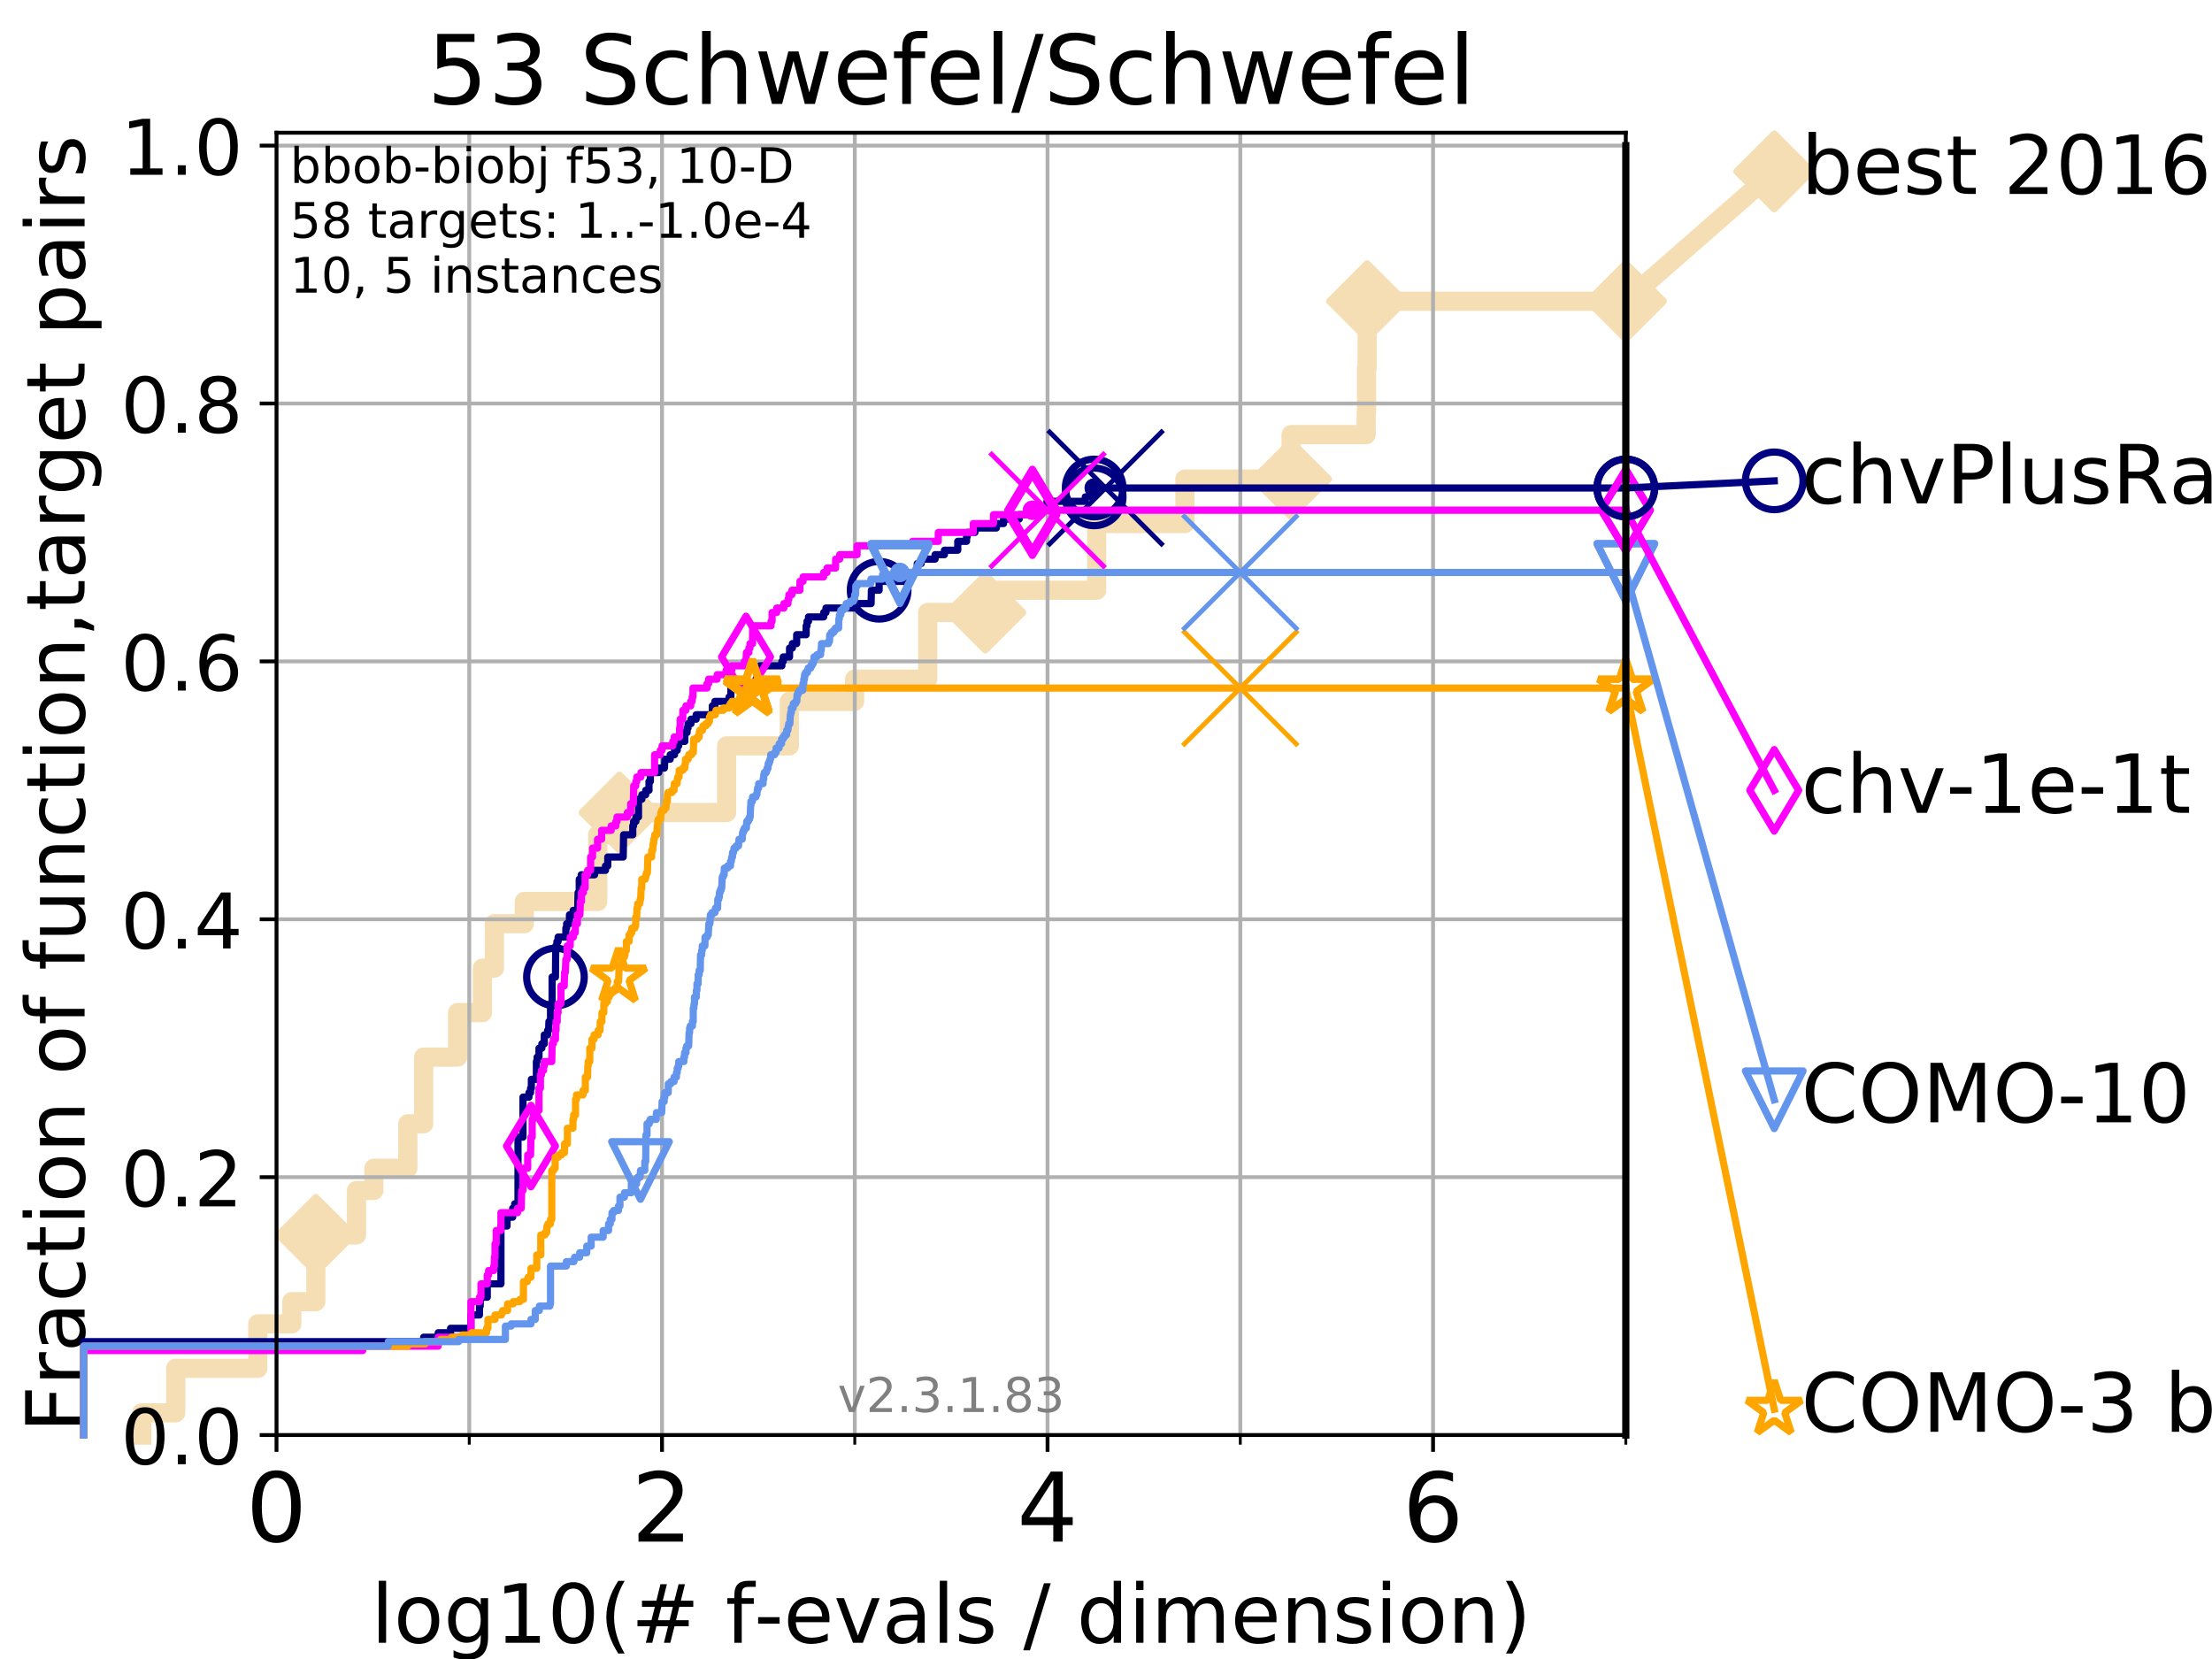 <?xml version="1.0" encoding="utf-8" standalone="no"?>
<!DOCTYPE svg PUBLIC "-//W3C//DTD SVG 1.1//EN"
  "http://www.w3.org/Graphics/SVG/1.1/DTD/svg11.dtd">
<!-- Created with matplotlib (https://matplotlib.org/) -->
<svg height="345.6pt" version="1.1" viewBox="0 0 460.8 345.6" width="460.8pt" xmlns="http://www.w3.org/2000/svg" xmlns:xlink="http://www.w3.org/1999/xlink">
 <defs>
  <style type="text/css">
*{stroke-linecap:butt;stroke-linejoin:round;}
  </style>
 </defs>
 <g id="figure_1">
  <g id="patch_1">
   <path d="M 0 345.6 
L 460.8 345.6 
L 460.8 0 
L 0 0 
z
" style="fill:#ffffff;"/>
  </g>
  <g id="axes_1">
   <g id="patch_2">
    <path d="M 57.6 298.944 
L 338.688 298.944 
L 338.688 27.648 
L 57.6 27.648 
z
" style="fill:#ffffff;"/>
   </g>
   <g id="line2d_1">
    <path d="M 29.533 298.944 
L 29.533 294.313 
L 36.604 294.313 
L 36.604 285.05 
L 53.709 285.05 
L 53.709 275.788 
L 60.78 275.788 
L 60.78 271.157 
L 65.797 271.157 
L 65.797 257.263 
L 74.263 257.263 
L 74.263 248.001 
L 77.885 248.001 
L 77.885 243.37 
L 84.956 243.37 
L 84.956 234.107 
L 88.256 234.107 
L 88.256 220.214 
L 95.327 220.214 
L 95.327 210.951 
L 100.493 210.951 
L 100.493 201.689 
L 102.989 201.689 
L 102.989 192.426 
L 109.222 192.426 
L 109.222 187.795 
L 124.52 187.795 
L 124.52 173.901 
L 129.06 173.901 
L 129.06 169.27 
L 151.365 169.27 
L 151.365 155.377 
L 164.433 155.377 
L 164.433 146.114 
L 178.021 146.114 
L 178.021 141.483 
L 193.259 141.483 
L 193.259 127.589 
L 205.257 127.589 
L 205.257 122.958 
L 228.451 122.958 
L 228.451 109.065 
L 246.838 109.065 
L 246.838 99.802 
L 268.957 99.802 
L 268.957 90.54 
L 284.604 90.54 
L 284.604 85.909 
L 284.672 85.909 
L 284.672 76.646 
L 284.798 76.646 
L 284.798 62.753 
L 338.688 62.753 
" style="fill:none;stroke:#f5deb3;stroke-linecap:square;stroke-width:4;"/>
   </g>
   <g id="line2d_2">
    <defs>
     <path d="M 0 7.778 
L 7.778 0 
L 0 -7.778 
L -7.778 0 
z
" id="md25424dfe2" style="stroke:#f5deb3;stroke-linejoin:miter;stroke-width:1.5;"/>
    </defs>
    <g>
     <use style="fill:#f5deb3;stroke:#f5deb3;stroke-linejoin:miter;stroke-width:1.5;" x="65.797" xlink:href="#md25424dfe2" y="257.263"/>
     <use style="fill:#f5deb3;stroke:#f5deb3;stroke-linejoin:miter;stroke-width:1.5;" x="129.06" xlink:href="#md25424dfe2" y="169.27"/>
     <use style="fill:#f5deb3;stroke:#f5deb3;stroke-linejoin:miter;stroke-width:1.5;" x="205.257" xlink:href="#md25424dfe2" y="127.589"/>
     <use style="fill:#f5deb3;stroke:#f5deb3;stroke-linejoin:miter;stroke-width:1.5;" x="268.957" xlink:href="#md25424dfe2" y="99.802"/>
     <use style="fill:#f5deb3;stroke:#f5deb3;stroke-linejoin:miter;stroke-width:1.5;" x="284.798" xlink:href="#md25424dfe2" y="62.753"/>
     <use style="fill:#f5deb3;stroke:#f5deb3;stroke-linejoin:miter;stroke-width:1.5;" x="338.688" xlink:href="#md25424dfe2" y="62.753"/>
    </g>
   </g>
   <g id="line2d_3">
    <path style="fill:none;stroke:#f5deb3;stroke-linecap:square;stroke-width:4;"/>
    <g/>
   </g>
   <g id="line2d_4">
    <path d="M 338.688 62.753 
L 369.608 35.706 
" style="fill:none;stroke:#f5deb3;stroke-linecap:square;stroke-width:4;"/>
    <g>
     <use style="fill:#f5deb3;stroke:#f5deb3;stroke-linejoin:miter;stroke-width:1.5;" x="338.688" xlink:href="#md25424dfe2" y="62.753"/>
     <use style="fill:#f5deb3;stroke:#f5deb3;stroke-linejoin:miter;stroke-width:1.5;" x="369.608" xlink:href="#md25424dfe2" y="35.706"/>
    </g>
   </g>
   <g id="matplotlib.axis_1">
    <g id="xtick_1">
     <g id="line2d_5">
      <path clip-path="url(#p666ae69f72)" d="M 57.6 298.944 
L 57.6 27.648 
" style="fill:none;stroke:#b0b0b0;stroke-linecap:square;stroke-width:0.8;"/>
     </g>
     <g id="line2d_6">
      <defs>
       <path d="M 0 0 
L 0 3.5 
" id="med1c10de27" style="stroke:#000000;stroke-width:0.8;"/>
      </defs>
      <g>
       <use style="stroke:#000000;stroke-width:0.8;" x="57.6" xlink:href="#med1c10de27" y="298.944"/>
      </g>
     </g>
     <g id="text_1">
      <!-- 0 -->
      <defs>
       <path d="M 31.781 66.406 
Q 24.172 66.406 20.328 58.906 
Q 16.5 51.422 16.5 36.375 
Q 16.5 21.391 20.328 13.891 
Q 24.172 6.391 31.781 6.391 
Q 39.453 6.391 43.281 13.891 
Q 47.125 21.391 47.125 36.375 
Q 47.125 51.422 43.281 58.906 
Q 39.453 66.406 31.781 66.406 
z
M 31.781 74.219 
Q 44.047 74.219 50.516 64.516 
Q 56.984 54.828 56.984 36.375 
Q 56.984 17.969 50.516 8.266 
Q 44.047 -1.422 31.781 -1.422 
Q 19.531 -1.422 13.062 8.266 
Q 6.594 17.969 6.594 36.375 
Q 6.594 54.828 13.062 64.516 
Q 19.531 74.219 31.781 74.219 
z
" id="DejaVuSans-48"/>
      </defs>
      <g transform="translate(51.237 321.141)scale(0.2 -0.2)">
       <use xlink:href="#DejaVuSans-48"/>
      </g>
     </g>
    </g>
    <g id="xtick_2">
     <g id="line2d_7">
      <path clip-path="url(#p666ae69f72)" d="M 137.911 298.944 
L 137.911 27.648 
" style="fill:none;stroke:#b0b0b0;stroke-linecap:square;stroke-width:0.8;"/>
     </g>
     <g id="line2d_8">
      <g>
       <use style="stroke:#000000;stroke-width:0.8;" x="137.911" xlink:href="#med1c10de27" y="298.944"/>
      </g>
     </g>
     <g id="text_2">
      <!-- 2 -->
      <defs>
       <path d="M 19.188 8.297 
L 53.609 8.297 
L 53.609 0 
L 7.328 0 
L 7.328 8.297 
Q 12.938 14.109 22.625 23.891 
Q 32.328 33.688 34.812 36.531 
Q 39.547 41.844 41.422 45.531 
Q 43.312 49.219 43.312 52.781 
Q 43.312 58.594 39.234 62.25 
Q 35.156 65.922 28.609 65.922 
Q 23.969 65.922 18.812 64.312 
Q 13.672 62.703 7.812 59.422 
L 7.812 69.391 
Q 13.766 71.781 18.938 73 
Q 24.125 74.219 28.422 74.219 
Q 39.75 74.219 46.484 68.547 
Q 53.219 62.891 53.219 53.422 
Q 53.219 48.922 51.531 44.891 
Q 49.859 40.875 45.406 35.406 
Q 44.188 33.984 37.641 27.219 
Q 31.109 20.453 19.188 8.297 
z
" id="DejaVuSans-50"/>
      </defs>
      <g transform="translate(131.548 321.141)scale(0.2 -0.2)">
       <use xlink:href="#DejaVuSans-50"/>
      </g>
     </g>
    </g>
    <g id="xtick_3">
     <g id="line2d_9">
      <path clip-path="url(#p666ae69f72)" d="M 218.222 298.944 
L 218.222 27.648 
" style="fill:none;stroke:#b0b0b0;stroke-linecap:square;stroke-width:0.8;"/>
     </g>
     <g id="line2d_10">
      <g>
       <use style="stroke:#000000;stroke-width:0.8;" x="218.222" xlink:href="#med1c10de27" y="298.944"/>
      </g>
     </g>
     <g id="text_3">
      <!-- 4 -->
      <defs>
       <path d="M 37.797 64.312 
L 12.891 25.391 
L 37.797 25.391 
z
M 35.203 72.906 
L 47.609 72.906 
L 47.609 25.391 
L 58.016 25.391 
L 58.016 17.188 
L 47.609 17.188 
L 47.609 0 
L 37.797 0 
L 37.797 17.188 
L 4.891 17.188 
L 4.891 26.703 
z
" id="DejaVuSans-52"/>
      </defs>
      <g transform="translate(211.859 321.141)scale(0.2 -0.2)">
       <use xlink:href="#DejaVuSans-52"/>
      </g>
     </g>
    </g>
    <g id="xtick_4">
     <g id="line2d_11">
      <path clip-path="url(#p666ae69f72)" d="M 298.533 298.944 
L 298.533 27.648 
" style="fill:none;stroke:#b0b0b0;stroke-linecap:square;stroke-width:0.8;"/>
     </g>
     <g id="line2d_12">
      <g>
       <use style="stroke:#000000;stroke-width:0.8;" x="298.533" xlink:href="#med1c10de27" y="298.944"/>
      </g>
     </g>
     <g id="text_4">
      <!-- 6 -->
      <defs>
       <path d="M 33.016 40.375 
Q 26.375 40.375 22.484 35.828 
Q 18.609 31.297 18.609 23.391 
Q 18.609 15.531 22.484 10.953 
Q 26.375 6.391 33.016 6.391 
Q 39.656 6.391 43.531 10.953 
Q 47.406 15.531 47.406 23.391 
Q 47.406 31.297 43.531 35.828 
Q 39.656 40.375 33.016 40.375 
z
M 52.594 71.297 
L 52.594 62.312 
Q 48.875 64.062 45.094 64.984 
Q 41.312 65.922 37.594 65.922 
Q 27.828 65.922 22.672 59.328 
Q 17.531 52.734 16.797 39.406 
Q 19.672 43.656 24.016 45.922 
Q 28.375 48.188 33.594 48.188 
Q 44.578 48.188 50.953 41.516 
Q 57.328 34.859 57.328 23.391 
Q 57.328 12.156 50.688 5.359 
Q 44.047 -1.422 33.016 -1.422 
Q 20.359 -1.422 13.672 8.266 
Q 6.984 17.969 6.984 36.375 
Q 6.984 53.656 15.188 63.938 
Q 23.391 74.219 37.203 74.219 
Q 40.922 74.219 44.703 73.484 
Q 48.484 72.75 52.594 71.297 
z
" id="DejaVuSans-54"/>
      </defs>
      <g transform="translate(292.17 321.141)scale(0.2 -0.2)">
       <use xlink:href="#DejaVuSans-54"/>
      </g>
     </g>
    </g>
    <g id="xtick_5">
     <g id="line2d_13">
      <path clip-path="url(#p666ae69f72)" d="M 97.755 298.944 
L 97.755 27.648 
" style="fill:none;stroke:#b0b0b0;stroke-linecap:square;stroke-width:0.8;"/>
     </g>
     <g id="line2d_14">
      <defs>
       <path d="M 0 0 
L 0 2 
" id="mb24b12b622" style="stroke:#000000;stroke-width:0.6;"/>
      </defs>
      <g>
       <use style="stroke:#000000;stroke-width:0.6;" x="97.755" xlink:href="#mb24b12b622" y="298.944"/>
      </g>
     </g>
    </g>
    <g id="xtick_6">
     <g id="line2d_15">
      <path clip-path="url(#p666ae69f72)" d="M 178.066 298.944 
L 178.066 27.648 
" style="fill:none;stroke:#b0b0b0;stroke-linecap:square;stroke-width:0.8;"/>
     </g>
     <g id="line2d_16">
      <g>
       <use style="stroke:#000000;stroke-width:0.6;" x="178.066" xlink:href="#mb24b12b622" y="298.944"/>
      </g>
     </g>
    </g>
    <g id="xtick_7">
     <g id="line2d_17">
      <path clip-path="url(#p666ae69f72)" d="M 258.377 298.944 
L 258.377 27.648 
" style="fill:none;stroke:#b0b0b0;stroke-linecap:square;stroke-width:0.8;"/>
     </g>
     <g id="line2d_18">
      <g>
       <use style="stroke:#000000;stroke-width:0.6;" x="258.377" xlink:href="#mb24b12b622" y="298.944"/>
      </g>
     </g>
    </g>
    <g id="xtick_8">
     <g id="line2d_19">
      <path clip-path="url(#p666ae69f72)" d="M 338.688 298.944 
L 338.688 27.648 
" style="fill:none;stroke:#b0b0b0;stroke-linecap:square;stroke-width:0.8;"/>
     </g>
     <g id="line2d_20">
      <g>
       <use style="stroke:#000000;stroke-width:0.6;" x="338.688" xlink:href="#mb24b12b622" y="298.944"/>
      </g>
     </g>
    </g>
    <g id="text_5">
     <!-- log10(# f-evals / dimension) -->
     <defs>
      <path d="M 9.422 75.984 
L 18.406 75.984 
L 18.406 0 
L 9.422 0 
z
" id="DejaVuSans-108"/>
      <path d="M 30.609 48.391 
Q 23.391 48.391 19.188 42.75 
Q 14.984 37.109 14.984 27.297 
Q 14.984 17.484 19.156 11.844 
Q 23.344 6.203 30.609 6.203 
Q 37.797 6.203 41.984 11.859 
Q 46.188 17.531 46.188 27.297 
Q 46.188 37.016 41.984 42.703 
Q 37.797 48.391 30.609 48.391 
z
M 30.609 56 
Q 42.328 56 49.016 48.375 
Q 55.719 40.766 55.719 27.297 
Q 55.719 13.875 49.016 6.219 
Q 42.328 -1.422 30.609 -1.422 
Q 18.844 -1.422 12.172 6.219 
Q 5.516 13.875 5.516 27.297 
Q 5.516 40.766 12.172 48.375 
Q 18.844 56 30.609 56 
z
" id="DejaVuSans-111"/>
      <path d="M 45.406 27.984 
Q 45.406 37.75 41.375 43.109 
Q 37.359 48.484 30.078 48.484 
Q 22.859 48.484 18.828 43.109 
Q 14.797 37.75 14.797 27.984 
Q 14.797 18.266 18.828 12.891 
Q 22.859 7.516 30.078 7.516 
Q 37.359 7.516 41.375 12.891 
Q 45.406 18.266 45.406 27.984 
z
M 54.391 6.781 
Q 54.391 -7.172 48.188 -13.984 
Q 42 -20.797 29.203 -20.797 
Q 24.469 -20.797 20.266 -20.094 
Q 16.062 -19.391 12.109 -17.922 
L 12.109 -9.188 
Q 16.062 -11.328 19.922 -12.344 
Q 23.781 -13.375 27.781 -13.375 
Q 36.625 -13.375 41.016 -8.766 
Q 45.406 -4.156 45.406 5.172 
L 45.406 9.625 
Q 42.625 4.781 38.281 2.391 
Q 33.938 0 27.875 0 
Q 17.828 0 11.672 7.656 
Q 5.516 15.328 5.516 27.984 
Q 5.516 40.672 11.672 48.328 
Q 17.828 56 27.875 56 
Q 33.938 56 38.281 53.609 
Q 42.625 51.219 45.406 46.391 
L 45.406 54.688 
L 54.391 54.688 
z
" id="DejaVuSans-103"/>
      <path d="M 12.406 8.297 
L 28.516 8.297 
L 28.516 63.922 
L 10.984 60.406 
L 10.984 69.391 
L 28.422 72.906 
L 38.281 72.906 
L 38.281 8.297 
L 54.391 8.297 
L 54.391 0 
L 12.406 0 
z
" id="DejaVuSans-49"/>
      <path d="M 31 75.875 
Q 24.469 64.656 21.281 53.656 
Q 18.109 42.672 18.109 31.391 
Q 18.109 20.125 21.312 9.062 
Q 24.516 -2 31 -13.188 
L 23.188 -13.188 
Q 15.875 -1.703 12.234 9.375 
Q 8.594 20.453 8.594 31.391 
Q 8.594 42.281 12.203 53.312 
Q 15.828 64.359 23.188 75.875 
z
" id="DejaVuSans-40"/>
      <path d="M 51.125 44 
L 36.922 44 
L 32.812 27.688 
L 47.125 27.688 
z
M 43.797 71.781 
L 38.719 51.516 
L 52.984 51.516 
L 58.109 71.781 
L 65.922 71.781 
L 60.891 51.516 
L 76.125 51.516 
L 76.125 44 
L 58.984 44 
L 54.984 27.688 
L 70.516 27.688 
L 70.516 20.219 
L 53.078 20.219 
L 48 0 
L 40.188 0 
L 45.219 20.219 
L 30.906 20.219 
L 25.875 0 
L 18.016 0 
L 23.094 20.219 
L 7.719 20.219 
L 7.719 27.688 
L 24.906 27.688 
L 29 44 
L 13.281 44 
L 13.281 51.516 
L 30.906 51.516 
L 35.891 71.781 
z
" id="DejaVuSans-35"/>
      <path id="DejaVuSans-32"/>
      <path d="M 37.109 75.984 
L 37.109 68.5 
L 28.516 68.5 
Q 23.688 68.5 21.797 66.547 
Q 19.922 64.594 19.922 59.516 
L 19.922 54.688 
L 34.719 54.688 
L 34.719 47.703 
L 19.922 47.703 
L 19.922 0 
L 10.891 0 
L 10.891 47.703 
L 2.297 47.703 
L 2.297 54.688 
L 10.891 54.688 
L 10.891 58.5 
Q 10.891 67.625 15.141 71.797 
Q 19.391 75.984 28.609 75.984 
z
" id="DejaVuSans-102"/>
      <path d="M 4.891 31.391 
L 31.203 31.391 
L 31.203 23.391 
L 4.891 23.391 
z
" id="DejaVuSans-45"/>
      <path d="M 56.203 29.594 
L 56.203 25.203 
L 14.891 25.203 
Q 15.484 15.922 20.484 11.062 
Q 25.484 6.203 34.422 6.203 
Q 39.594 6.203 44.453 7.469 
Q 49.312 8.734 54.109 11.281 
L 54.109 2.781 
Q 49.266 0.734 44.188 -0.344 
Q 39.109 -1.422 33.891 -1.422 
Q 20.797 -1.422 13.156 6.188 
Q 5.516 13.812 5.516 26.812 
Q 5.516 40.234 12.766 48.109 
Q 20.016 56 32.328 56 
Q 43.359 56 49.781 48.891 
Q 56.203 41.797 56.203 29.594 
z
M 47.219 32.234 
Q 47.125 39.594 43.094 43.984 
Q 39.062 48.391 32.422 48.391 
Q 24.906 48.391 20.391 44.141 
Q 15.875 39.891 15.188 32.172 
z
" id="DejaVuSans-101"/>
      <path d="M 2.984 54.688 
L 12.5 54.688 
L 29.594 8.797 
L 46.688 54.688 
L 56.203 54.688 
L 35.688 0 
L 23.484 0 
z
" id="DejaVuSans-118"/>
      <path d="M 34.281 27.484 
Q 23.391 27.484 19.188 25 
Q 14.984 22.516 14.984 16.5 
Q 14.984 11.719 18.141 8.906 
Q 21.297 6.109 26.703 6.109 
Q 34.188 6.109 38.703 11.406 
Q 43.219 16.703 43.219 25.484 
L 43.219 27.484 
z
M 52.203 31.203 
L 52.203 0 
L 43.219 0 
L 43.219 8.297 
Q 40.141 3.328 35.547 0.953 
Q 30.953 -1.422 24.312 -1.422 
Q 15.922 -1.422 10.953 3.297 
Q 6 8.016 6 15.922 
Q 6 25.141 12.172 29.828 
Q 18.359 34.516 30.609 34.516 
L 43.219 34.516 
L 43.219 35.406 
Q 43.219 41.609 39.141 45 
Q 35.062 48.391 27.688 48.391 
Q 23 48.391 18.547 47.266 
Q 14.109 46.141 10.016 43.891 
L 10.016 52.203 
Q 14.938 54.109 19.578 55.047 
Q 24.219 56 28.609 56 
Q 40.484 56 46.344 49.844 
Q 52.203 43.703 52.203 31.203 
z
" id="DejaVuSans-97"/>
      <path d="M 44.281 53.078 
L 44.281 44.578 
Q 40.484 46.531 36.375 47.5 
Q 32.281 48.484 27.875 48.484 
Q 21.188 48.484 17.844 46.438 
Q 14.5 44.391 14.5 40.281 
Q 14.5 37.156 16.891 35.375 
Q 19.281 33.594 26.516 31.984 
L 29.594 31.297 
Q 39.156 29.25 43.188 25.516 
Q 47.219 21.781 47.219 15.094 
Q 47.219 7.469 41.188 3.016 
Q 35.156 -1.422 24.609 -1.422 
Q 20.219 -1.422 15.453 -0.562 
Q 10.688 0.297 5.422 2 
L 5.422 11.281 
Q 10.406 8.688 15.234 7.391 
Q 20.062 6.109 24.812 6.109 
Q 31.156 6.109 34.562 8.281 
Q 37.984 10.453 37.984 14.406 
Q 37.984 18.062 35.516 20.016 
Q 33.062 21.969 24.703 23.781 
L 21.578 24.516 
Q 13.234 26.266 9.516 29.906 
Q 5.812 33.547 5.812 39.891 
Q 5.812 47.609 11.281 51.797 
Q 16.75 56 26.812 56 
Q 31.781 56 36.172 55.266 
Q 40.578 54.547 44.281 53.078 
z
" id="DejaVuSans-115"/>
      <path d="M 25.391 72.906 
L 33.688 72.906 
L 8.297 -9.281 
L 0 -9.281 
z
" id="DejaVuSans-47"/>
      <path d="M 45.406 46.391 
L 45.406 75.984 
L 54.391 75.984 
L 54.391 0 
L 45.406 0 
L 45.406 8.203 
Q 42.578 3.328 38.25 0.953 
Q 33.938 -1.422 27.875 -1.422 
Q 17.969 -1.422 11.734 6.484 
Q 5.516 14.406 5.516 27.297 
Q 5.516 40.188 11.734 48.094 
Q 17.969 56 27.875 56 
Q 33.938 56 38.25 53.625 
Q 42.578 51.266 45.406 46.391 
z
M 14.797 27.297 
Q 14.797 17.391 18.875 11.75 
Q 22.953 6.109 30.078 6.109 
Q 37.203 6.109 41.297 11.75 
Q 45.406 17.391 45.406 27.297 
Q 45.406 37.203 41.297 42.844 
Q 37.203 48.484 30.078 48.484 
Q 22.953 48.484 18.875 42.844 
Q 14.797 37.203 14.797 27.297 
z
" id="DejaVuSans-100"/>
      <path d="M 9.422 54.688 
L 18.406 54.688 
L 18.406 0 
L 9.422 0 
z
M 9.422 75.984 
L 18.406 75.984 
L 18.406 64.594 
L 9.422 64.594 
z
" id="DejaVuSans-105"/>
      <path d="M 52 44.188 
Q 55.375 50.25 60.062 53.125 
Q 64.75 56 71.094 56 
Q 79.641 56 84.281 50.016 
Q 88.922 44.047 88.922 33.016 
L 88.922 0 
L 79.891 0 
L 79.891 32.719 
Q 79.891 40.578 77.094 44.375 
Q 74.312 48.188 68.609 48.188 
Q 61.625 48.188 57.562 43.547 
Q 53.516 38.922 53.516 30.906 
L 53.516 0 
L 44.484 0 
L 44.484 32.719 
Q 44.484 40.625 41.703 44.406 
Q 38.922 48.188 33.109 48.188 
Q 26.219 48.188 22.156 43.531 
Q 18.109 38.875 18.109 30.906 
L 18.109 0 
L 9.078 0 
L 9.078 54.688 
L 18.109 54.688 
L 18.109 46.188 
Q 21.188 51.219 25.484 53.609 
Q 29.781 56 35.688 56 
Q 41.656 56 45.828 52.969 
Q 50 49.953 52 44.188 
z
" id="DejaVuSans-109"/>
      <path d="M 54.891 33.016 
L 54.891 0 
L 45.906 0 
L 45.906 32.719 
Q 45.906 40.484 42.875 44.328 
Q 39.844 48.188 33.797 48.188 
Q 26.516 48.188 22.312 43.547 
Q 18.109 38.922 18.109 30.906 
L 18.109 0 
L 9.078 0 
L 9.078 54.688 
L 18.109 54.688 
L 18.109 46.188 
Q 21.344 51.125 25.703 53.562 
Q 30.078 56 35.797 56 
Q 45.219 56 50.047 50.172 
Q 54.891 44.344 54.891 33.016 
z
" id="DejaVuSans-110"/>
      <path d="M 8.016 75.875 
L 15.828 75.875 
Q 23.141 64.359 26.781 53.312 
Q 30.422 42.281 30.422 31.391 
Q 30.422 20.453 26.781 9.375 
Q 23.141 -1.703 15.828 -13.188 
L 8.016 -13.188 
Q 14.5 -2 17.703 9.062 
Q 20.906 20.125 20.906 31.391 
Q 20.906 42.672 17.703 53.656 
Q 14.5 64.656 8.016 75.875 
z
" id="DejaVuSans-41"/>
     </defs>
     <g transform="translate(77.303 342.218)scale(0.17 -0.17)">
      <use xlink:href="#DejaVuSans-108"/>
      <use x="27.783" xlink:href="#DejaVuSans-111"/>
      <use x="88.965" xlink:href="#DejaVuSans-103"/>
      <use x="152.441" xlink:href="#DejaVuSans-49"/>
      <use x="216.064" xlink:href="#DejaVuSans-48"/>
      <use x="279.688" xlink:href="#DejaVuSans-40"/>
      <use x="318.701" xlink:href="#DejaVuSans-35"/>
      <use x="402.49" xlink:href="#DejaVuSans-32"/>
      <use x="434.277" xlink:href="#DejaVuSans-102"/>
      <use x="469.404" xlink:href="#DejaVuSans-45"/>
      <use x="505.488" xlink:href="#DejaVuSans-101"/>
      <use x="567.012" xlink:href="#DejaVuSans-118"/>
      <use x="626.191" xlink:href="#DejaVuSans-97"/>
      <use x="687.471" xlink:href="#DejaVuSans-108"/>
      <use x="715.254" xlink:href="#DejaVuSans-115"/>
      <use x="767.354" xlink:href="#DejaVuSans-32"/>
      <use x="799.141" xlink:href="#DejaVuSans-47"/>
      <use x="832.832" xlink:href="#DejaVuSans-32"/>
      <use x="864.619" xlink:href="#DejaVuSans-100"/>
      <use x="928.096" xlink:href="#DejaVuSans-105"/>
      <use x="955.879" xlink:href="#DejaVuSans-109"/>
      <use x="1053.291" xlink:href="#DejaVuSans-101"/>
      <use x="1114.814" xlink:href="#DejaVuSans-110"/>
      <use x="1178.193" xlink:href="#DejaVuSans-115"/>
      <use x="1230.293" xlink:href="#DejaVuSans-105"/>
      <use x="1258.076" xlink:href="#DejaVuSans-111"/>
      <use x="1319.258" xlink:href="#DejaVuSans-110"/>
      <use x="1382.637" xlink:href="#DejaVuSans-41"/>
     </g>
    </g>
   </g>
   <g id="matplotlib.axis_2">
    <g id="ytick_1">
     <g id="line2d_21">
      <path clip-path="url(#p666ae69f72)" d="M 57.6 298.944 
L 338.688 298.944 
" style="fill:none;stroke:#b0b0b0;stroke-linecap:square;stroke-width:0.8;"/>
     </g>
     <g id="line2d_22">
      <defs>
       <path d="M 0 0 
L -3.5 0 
" id="m2d47b1e233" style="stroke:#000000;stroke-width:0.8;"/>
      </defs>
      <g>
       <use style="stroke:#000000;stroke-width:0.8;" x="57.6" xlink:href="#m2d47b1e233" y="298.944"/>
      </g>
     </g>
     <g id="text_6">
      <!-- 0.0 -->
      <defs>
       <path d="M 10.688 12.406 
L 21 12.406 
L 21 0 
L 10.688 0 
z
" id="DejaVuSans-46"/>
      </defs>
      <g transform="translate(25.155 305.023)scale(0.16 -0.16)">
       <use xlink:href="#DejaVuSans-48"/>
       <use x="63.623" xlink:href="#DejaVuSans-46"/>
       <use x="95.41" xlink:href="#DejaVuSans-48"/>
      </g>
     </g>
    </g>
    <g id="ytick_2">
     <g id="line2d_23">
      <path clip-path="url(#p666ae69f72)" d="M 57.6 245.222 
L 338.688 245.222 
" style="fill:none;stroke:#b0b0b0;stroke-linecap:square;stroke-width:0.8;"/>
     </g>
     <g id="line2d_24">
      <g>
       <use style="stroke:#000000;stroke-width:0.8;" x="57.6" xlink:href="#m2d47b1e233" y="245.222"/>
      </g>
     </g>
     <g id="text_7">
      <!-- 0.2 -->
      <g transform="translate(25.155 251.301)scale(0.16 -0.16)">
       <use xlink:href="#DejaVuSans-48"/>
       <use x="63.623" xlink:href="#DejaVuSans-46"/>
       <use x="95.41" xlink:href="#DejaVuSans-50"/>
      </g>
     </g>
    </g>
    <g id="ytick_3">
     <g id="line2d_25">
      <path clip-path="url(#p666ae69f72)" d="M 57.6 191.5 
L 338.688 191.5 
" style="fill:none;stroke:#b0b0b0;stroke-linecap:square;stroke-width:0.8;"/>
     </g>
     <g id="line2d_26">
      <g>
       <use style="stroke:#000000;stroke-width:0.8;" x="57.6" xlink:href="#m2d47b1e233" y="191.5"/>
      </g>
     </g>
     <g id="text_8">
      <!-- 0.4 -->
      <g transform="translate(25.155 197.579)scale(0.16 -0.16)">
       <use xlink:href="#DejaVuSans-48"/>
       <use x="63.623" xlink:href="#DejaVuSans-46"/>
       <use x="95.41" xlink:href="#DejaVuSans-52"/>
      </g>
     </g>
    </g>
    <g id="ytick_4">
     <g id="line2d_27">
      <path clip-path="url(#p666ae69f72)" d="M 57.6 137.778 
L 338.688 137.778 
" style="fill:none;stroke:#b0b0b0;stroke-linecap:square;stroke-width:0.8;"/>
     </g>
     <g id="line2d_28">
      <g>
       <use style="stroke:#000000;stroke-width:0.8;" x="57.6" xlink:href="#m2d47b1e233" y="137.778"/>
      </g>
     </g>
     <g id="text_9">
      <!-- 0.6 -->
      <g transform="translate(25.155 143.857)scale(0.16 -0.16)">
       <use xlink:href="#DejaVuSans-48"/>
       <use x="63.623" xlink:href="#DejaVuSans-46"/>
       <use x="95.41" xlink:href="#DejaVuSans-54"/>
      </g>
     </g>
    </g>
    <g id="ytick_5">
     <g id="line2d_29">
      <path clip-path="url(#p666ae69f72)" d="M 57.6 84.056 
L 338.688 84.056 
" style="fill:none;stroke:#b0b0b0;stroke-linecap:square;stroke-width:0.8;"/>
     </g>
     <g id="line2d_30">
      <g>
       <use style="stroke:#000000;stroke-width:0.8;" x="57.6" xlink:href="#m2d47b1e233" y="84.056"/>
      </g>
     </g>
     <g id="text_10">
      <!-- 0.8 -->
      <defs>
       <path d="M 31.781 34.625 
Q 24.75 34.625 20.719 30.859 
Q 16.703 27.094 16.703 20.516 
Q 16.703 13.922 20.719 10.156 
Q 24.75 6.391 31.781 6.391 
Q 38.812 6.391 42.859 10.172 
Q 46.922 13.969 46.922 20.516 
Q 46.922 27.094 42.891 30.859 
Q 38.875 34.625 31.781 34.625 
z
M 21.922 38.812 
Q 15.578 40.375 12.031 44.719 
Q 8.5 49.078 8.5 55.328 
Q 8.5 64.062 14.719 69.141 
Q 20.953 74.219 31.781 74.219 
Q 42.672 74.219 48.875 69.141 
Q 55.078 64.062 55.078 55.328 
Q 55.078 49.078 51.531 44.719 
Q 48 40.375 41.703 38.812 
Q 48.828 37.156 52.797 32.312 
Q 56.781 27.484 56.781 20.516 
Q 56.781 9.906 50.312 4.234 
Q 43.844 -1.422 31.781 -1.422 
Q 19.734 -1.422 13.25 4.234 
Q 6.781 9.906 6.781 20.516 
Q 6.781 27.484 10.781 32.312 
Q 14.797 37.156 21.922 38.812 
z
M 18.312 54.391 
Q 18.312 48.734 21.844 45.562 
Q 25.391 42.391 31.781 42.391 
Q 38.141 42.391 41.719 45.562 
Q 45.312 48.734 45.312 54.391 
Q 45.312 60.062 41.719 63.234 
Q 38.141 66.406 31.781 66.406 
Q 25.391 66.406 21.844 63.234 
Q 18.312 60.062 18.312 54.391 
z
" id="DejaVuSans-56"/>
      </defs>
      <g transform="translate(25.155 90.135)scale(0.16 -0.16)">
       <use xlink:href="#DejaVuSans-48"/>
       <use x="63.623" xlink:href="#DejaVuSans-46"/>
       <use x="95.41" xlink:href="#DejaVuSans-56"/>
      </g>
     </g>
    </g>
    <g id="ytick_6">
     <g id="line2d_31">
      <path clip-path="url(#p666ae69f72)" d="M 57.6 30.334 
L 338.688 30.334 
" style="fill:none;stroke:#b0b0b0;stroke-linecap:square;stroke-width:0.8;"/>
     </g>
     <g id="line2d_32">
      <g>
       <use style="stroke:#000000;stroke-width:0.8;" x="57.6" xlink:href="#m2d47b1e233" y="30.334"/>
      </g>
     </g>
     <g id="text_11">
      <!-- 1.0 -->
      <g transform="translate(25.155 36.413)scale(0.16 -0.16)">
       <use xlink:href="#DejaVuSans-49"/>
       <use x="63.623" xlink:href="#DejaVuSans-46"/>
       <use x="95.41" xlink:href="#DejaVuSans-48"/>
      </g>
     </g>
    </g>
    <g id="text_12">
     <!-- Fraction of function,target pairs -->
     <defs>
      <path d="M 9.812 72.906 
L 51.703 72.906 
L 51.703 64.594 
L 19.672 64.594 
L 19.672 43.109 
L 48.578 43.109 
L 48.578 34.812 
L 19.672 34.812 
L 19.672 0 
L 9.812 0 
z
" id="DejaVuSans-70"/>
      <path d="M 41.109 46.297 
Q 39.594 47.172 37.812 47.578 
Q 36.031 48 33.891 48 
Q 26.266 48 22.188 43.047 
Q 18.109 38.094 18.109 28.812 
L 18.109 0 
L 9.078 0 
L 9.078 54.688 
L 18.109 54.688 
L 18.109 46.188 
Q 20.953 51.172 25.484 53.578 
Q 30.031 56 36.531 56 
Q 37.453 56 38.578 55.875 
Q 39.703 55.766 41.062 55.516 
z
" id="DejaVuSans-114"/>
      <path d="M 48.781 52.594 
L 48.781 44.188 
Q 44.969 46.297 41.141 47.344 
Q 37.312 48.391 33.406 48.391 
Q 24.656 48.391 19.812 42.844 
Q 14.984 37.312 14.984 27.297 
Q 14.984 17.281 19.812 11.734 
Q 24.656 6.203 33.406 6.203 
Q 37.312 6.203 41.141 7.25 
Q 44.969 8.297 48.781 10.406 
L 48.781 2.094 
Q 45.016 0.344 40.984 -0.531 
Q 36.969 -1.422 32.422 -1.422 
Q 20.062 -1.422 12.781 6.344 
Q 5.516 14.109 5.516 27.297 
Q 5.516 40.672 12.859 48.328 
Q 20.219 56 33.016 56 
Q 37.156 56 41.109 55.141 
Q 45.062 54.297 48.781 52.594 
z
" id="DejaVuSans-99"/>
      <path d="M 18.312 70.219 
L 18.312 54.688 
L 36.812 54.688 
L 36.812 47.703 
L 18.312 47.703 
L 18.312 18.016 
Q 18.312 11.328 20.141 9.422 
Q 21.969 7.516 27.594 7.516 
L 36.812 7.516 
L 36.812 0 
L 27.594 0 
Q 17.188 0 13.234 3.875 
Q 9.281 7.766 9.281 18.016 
L 9.281 47.703 
L 2.688 47.703 
L 2.688 54.688 
L 9.281 54.688 
L 9.281 70.219 
z
" id="DejaVuSans-116"/>
      <path d="M 8.5 21.578 
L 8.5 54.688 
L 17.484 54.688 
L 17.484 21.922 
Q 17.484 14.156 20.5 10.266 
Q 23.531 6.391 29.594 6.391 
Q 36.859 6.391 41.078 11.031 
Q 45.312 15.672 45.312 23.688 
L 45.312 54.688 
L 54.297 54.688 
L 54.297 0 
L 45.312 0 
L 45.312 8.406 
Q 42.047 3.422 37.719 1 
Q 33.406 -1.422 27.688 -1.422 
Q 18.266 -1.422 13.375 4.438 
Q 8.5 10.297 8.5 21.578 
z
M 31.109 56 
z
" id="DejaVuSans-117"/>
      <path d="M 11.719 12.406 
L 22.016 12.406 
L 22.016 4 
L 14.016 -11.625 
L 7.719 -11.625 
L 11.719 4 
z
" id="DejaVuSans-44"/>
      <path d="M 18.109 8.203 
L 18.109 -20.797 
L 9.078 -20.797 
L 9.078 54.688 
L 18.109 54.688 
L 18.109 46.391 
Q 20.953 51.266 25.266 53.625 
Q 29.594 56 35.594 56 
Q 45.562 56 51.781 48.094 
Q 58.016 40.188 58.016 27.297 
Q 58.016 14.406 51.781 6.484 
Q 45.562 -1.422 35.594 -1.422 
Q 29.594 -1.422 25.266 0.953 
Q 20.953 3.328 18.109 8.203 
z
M 48.688 27.297 
Q 48.688 37.203 44.609 42.844 
Q 40.531 48.484 33.406 48.484 
Q 26.266 48.484 22.188 42.844 
Q 18.109 37.203 18.109 27.297 
Q 18.109 17.391 22.188 11.75 
Q 26.266 6.109 33.406 6.109 
Q 40.531 6.109 44.609 11.75 
Q 48.688 17.391 48.688 27.297 
z
" id="DejaVuSans-112"/>
     </defs>
     <g transform="translate(17.62 298.435)rotate(-90)scale(0.17 -0.17)">
      <use xlink:href="#DejaVuSans-70"/>
      <use x="57.41" xlink:href="#DejaVuSans-114"/>
      <use x="98.523" xlink:href="#DejaVuSans-97"/>
      <use x="159.803" xlink:href="#DejaVuSans-99"/>
      <use x="214.783" xlink:href="#DejaVuSans-116"/>
      <use x="253.992" xlink:href="#DejaVuSans-105"/>
      <use x="281.775" xlink:href="#DejaVuSans-111"/>
      <use x="342.957" xlink:href="#DejaVuSans-110"/>
      <use x="406.336" xlink:href="#DejaVuSans-32"/>
      <use x="438.123" xlink:href="#DejaVuSans-111"/>
      <use x="499.305" xlink:href="#DejaVuSans-102"/>
      <use x="534.51" xlink:href="#DejaVuSans-32"/>
      <use x="566.297" xlink:href="#DejaVuSans-102"/>
      <use x="601.502" xlink:href="#DejaVuSans-117"/>
      <use x="664.881" xlink:href="#DejaVuSans-110"/>
      <use x="728.26" xlink:href="#DejaVuSans-99"/>
      <use x="783.24" xlink:href="#DejaVuSans-116"/>
      <use x="822.449" xlink:href="#DejaVuSans-105"/>
      <use x="850.232" xlink:href="#DejaVuSans-111"/>
      <use x="911.414" xlink:href="#DejaVuSans-110"/>
      <use x="974.793" xlink:href="#DejaVuSans-44"/>
      <use x="1006.58" xlink:href="#DejaVuSans-116"/>
      <use x="1045.789" xlink:href="#DejaVuSans-97"/>
      <use x="1107.068" xlink:href="#DejaVuSans-114"/>
      <use x="1148.166" xlink:href="#DejaVuSans-103"/>
      <use x="1211.643" xlink:href="#DejaVuSans-101"/>
      <use x="1273.166" xlink:href="#DejaVuSans-116"/>
      <use x="1312.375" xlink:href="#DejaVuSans-32"/>
      <use x="1344.162" xlink:href="#DejaVuSans-112"/>
      <use x="1407.639" xlink:href="#DejaVuSans-97"/>
      <use x="1468.918" xlink:href="#DejaVuSans-105"/>
      <use x="1496.701" xlink:href="#DejaVuSans-114"/>
      <use x="1537.814" xlink:href="#DejaVuSans-115"/>
     </g>
    </g>
   </g>
   <g id="line2d_33">
    <defs>
     <path d="M 0 1.5 
C 0.398 1.5 0.779 1.342 1.061 1.061 
C 1.342 0.779 1.5 0.398 1.5 0 
C 1.5 -0.398 1.342 -0.779 1.061 -1.061 
C 0.779 -1.342 0.398 -1.5 0 -1.5 
C -0.398 -1.5 -0.779 -1.342 -1.061 -1.061 
C -1.342 -0.779 -1.5 -0.398 -1.5 0 
C -1.5 0.398 -1.342 0.779 -1.061 1.061 
C -0.779 1.342 -0.398 1.5 0 1.5 
z
" id="mae8f5ecc06" style="stroke:#f5deb3;"/>
    </defs>
    <g>
     <use style="fill:#f5deb3;stroke:#f5deb3;" x="284.798" xlink:href="#mae8f5ecc06" y="62.753"/>
     <use style="fill:#f5deb3;stroke:#f5deb3;" x="284.798" xlink:href="#mae8f5ecc06" y="62.753"/>
    </g>
   </g>
   <g id="line2d_34">
    <defs>
     <path d="M 0 1.5 
C 0.398 1.5 0.779 1.342 1.061 1.061 
C 1.342 0.779 1.5 0.398 1.5 0 
C 1.5 -0.398 1.342 -0.779 1.061 -1.061 
C 0.779 -1.342 0.398 -1.5 0 -1.5 
C -0.398 -1.5 -0.779 -1.342 -1.061 -1.061 
C -1.342 -0.779 -1.5 -0.398 -1.5 0 
C -1.5 0.398 -1.342 0.779 -1.061 1.061 
C -0.779 1.342 -0.398 1.5 0 1.5 
z
" id="me028333e30" style="stroke:#000080;"/>
    </defs>
    <g>
     <use style="fill:#000080;stroke:#000080;" x="227.936" xlink:href="#me028333e30" y="101.655"/>
     <use style="fill:#000080;stroke:#000080;" x="227.936" xlink:href="#me028333e30" y="101.655"/>
    </g>
   </g>
   <g id="line2d_35">
    <path d="M 17.445 298.944 
L 17.445 279.493 
L 88.256 279.493 
L 88.256 278.567 
L 91.284 278.567 
L 91.284 277.64 
L 93.864 277.64 
L 93.864 276.714 
L 98.101 276.714 
L 98.101 273.935 
L 99.887 273.935 
L 99.887 272.083 
L 100.04 272.083 
L 100.04 270.231 
L 101.507 270.231 
L 101.507 267.452 
L 104.355 267.452 
L 104.355 255.411 
L 105.622 255.411 
L 105.622 253.558 
L 106.803 253.558 
L 106.803 251.706 
L 107.213 251.706 
L 107.213 250.779 
L 107.909 250.779 
L 107.909 236.886 
L 108.949 236.886 
L 108.949 228.55 
L 110.189 228.55 
L 110.189 227.623 
L 110.527 227.623 
L 110.527 226.697 
L 110.694 226.697 
L 110.694 224.845 
L 111.742 224.845 
L 111.742 221.14 
L 111.897 221.14 
L 111.897 220.214 
L 112.281 220.214 
L 112.281 218.361 
L 112.877 218.361 
L 112.877 217.435 
L 113.383 217.435 
L 113.383 215.582 
L 114.08 215.582 
L 114.08 214.656 
L 114.284 214.656 
L 114.352 212.804 
L 114.685 212.804 
L 114.685 209.099 
L 115.012 209.099 
L 115.012 203.541 
L 115.711 203.541 
L 115.773 197.057 
L 116.02 197.057 
L 116.02 196.131 
L 116.263 196.131 
L 116.263 195.205 
L 117.876 195.205 
L 117.876 193.353 
L 118.04 193.353 
L 118.04 192.426 
L 118.629 192.426 
L 118.629 190.574 
L 119.402 190.574 
L 119.402 189.648 
L 120.335 189.648 
L 120.43 185.943 
L 120.666 185.943 
L 120.666 183.164 
L 121.083 183.164 
L 121.083 182.238 
L 123.869 182.238 
L 123.869 181.311 
L 126.134 181.311 
L 126.134 180.385 
L 126.607 180.385 
L 126.607 178.533 
L 129.826 178.533 
L 129.909 173.901 
L 131.815 173.901 
L 131.815 172.049 
L 131.987 172.049 
L 131.987 171.123 
L 132.47 171.123 
L 132.47 170.196 
L 133.01 170.196 
L 133.01 166.492 
L 133.712 166.492 
L 133.712 165.565 
L 134.514 165.565 
L 134.514 164.639 
L 135.199 164.639 
L 135.199 162.787 
L 135.482 162.787 
L 135.482 160.934 
L 137.235 160.934 
L 137.235 160.008 
L 138.409 160.008 
L 138.511 158.155 
L 139.62 158.155 
L 139.62 157.229 
L 140.514 157.229 
L 140.514 156.303 
L 141.076 156.303 
L 141.076 155.377 
L 141.379 155.377 
L 141.379 154.45 
L 142.66 154.45 
L 142.66 152.598 
L 143.132 152.598 
L 143.132 151.672 
L 143.324 151.672 
L 143.324 150.745 
L 143.952 150.745 
L 143.952 149.819 
L 145.028 149.819 
L 145.028 148.893 
L 148.392 148.893 
L 148.392 147.04 
L 148.92 147.04 
L 148.92 146.114 
L 151.882 146.114 
L 151.882 145.188 
L 152.253 145.188 
L 152.253 143.336 
L 156.096 143.336 
L 156.096 142.409 
L 157.478 142.409 
L 157.478 141.483 
L 157.692 141.483 
L 157.692 139.631 
L 158.309 139.631 
L 158.309 138.704 
L 162.879 138.704 
L 162.879 137.778 
L 163.16 137.778 
L 163.16 136.852 
L 164.475 136.852 
L 164.475 134.999 
L 165.069 134.999 
L 165.069 134.073 
L 165.961 134.073 
L 165.961 132.221 
L 167.939 132.221 
L 167.939 130.368 
L 168.116 130.368 
L 168.116 129.442 
L 168.422 129.442 
L 168.422 128.516 
L 171.595 128.516 
L 171.595 127.589 
L 172.059 127.589 
L 172.059 126.663 
L 177.774 126.663 
L 177.774 125.737 
L 181.465 125.737 
L 181.526 122.958 
L 183.138 122.958 
L 183.138 121.106 
L 188.403 121.106 
L 188.403 119.253 
L 191.078 119.253 
L 191.078 117.401 
L 191.906 117.401 
L 191.906 116.475 
L 194.797 116.475 
L 194.797 115.548 
L 196.742 115.548 
L 196.742 114.622 
L 199.52 114.622 
L 199.52 112.77 
L 201.353 112.77 
L 201.353 111.843 
L 201.479 111.843 
L 201.479 110.917 
L 203.094 110.917 
L 203.094 109.991 
L 207.566 109.991 
L 207.566 109.065 
L 209.064 109.065 
L 209.064 108.138 
L 212.319 108.138 
L 212.319 107.212 
L 215.357 107.212 
L 215.357 106.286 
L 218.099 106.286 
L 218.099 104.433 
L 226.089 104.433 
L 226.089 103.507 
L 227.936 103.507 
L 227.936 101.655 
L 338.688 101.655 
L 338.688 101.655 
" style="fill:none;stroke:#000080;stroke-linecap:square;stroke-width:1.5;"/>
   </g>
   <g id="line2d_36">
    <defs>
     <path d="M 0 6 
C 1.591 6 3.117 5.368 4.243 4.243 
C 5.368 3.117 6 1.591 6 0 
C 6 -1.591 5.368 -3.117 4.243 -4.243 
C 3.117 -5.368 1.591 -6 0 -6 
C -1.591 -6 -3.117 -5.368 -4.243 -4.243 
C -5.368 -3.117 -6 -1.591 -6 0 
C -6 1.591 -5.368 3.117 -4.243 4.243 
C -3.117 5.368 -1.591 6 0 6 
z
" id="m20b8a22a89" style="stroke:#000080;stroke-width:1.5;"/>
    </defs>
    <g>
     <use style="fill-opacity:0;stroke:#000080;stroke-width:1.5;" x="115.711" xlink:href="#m20b8a22a89" y="203.541"/>
     <use style="fill-opacity:0;stroke:#000080;stroke-width:1.5;" x="183.138" xlink:href="#m20b8a22a89" y="122.958"/>
     <use style="fill-opacity:0;stroke:#000080;stroke-width:1.5;" x="227.936" xlink:href="#m20b8a22a89" y="103.507"/>
     <use style="fill-opacity:0;stroke:#000080;stroke-width:1.5;" x="227.936" xlink:href="#m20b8a22a89" y="101.655"/>
     <use style="fill-opacity:0;stroke:#000080;stroke-width:1.5;" x="338.688" xlink:href="#m20b8a22a89" y="101.655"/>
    </g>
   </g>
   <g id="line2d_37">
    <path style="fill:none;stroke:#000080;stroke-linecap:square;stroke-width:1.5;"/>
    <g/>
   </g>
   <g id="line2d_38">
    <path clip-path="url(#p666ae69f72)" d="M 230.31 101.655 
" style="fill:none;stroke:#000080;stroke-linecap:square;stroke-width:1.5;"/>
    <defs>
     <path d="M -12 12 
L 12 -12 
M -12 -12 
L 12 12 
" id="m67f1bd594f" style="stroke:#000080;"/>
    </defs>
    <g clip-path="url(#p666ae69f72)">
     <use style="fill:#000080;stroke:#000080;" x="230.31" xlink:href="#m67f1bd594f" y="101.655"/>
    </g>
   </g>
   <g id="line2d_39">
    <defs>
     <path d="M 0 1.5 
C 0.398 1.5 0.779 1.342 1.061 1.061 
C 1.342 0.779 1.5 0.398 1.5 0 
C 1.5 -0.398 1.342 -0.779 1.061 -1.061 
C 0.779 -1.342 0.398 -1.5 0 -1.5 
C -0.398 -1.5 -0.779 -1.342 -1.061 -1.061 
C -1.342 -0.779 -1.5 -0.398 -1.5 0 
C -1.5 0.398 -1.342 0.779 -1.061 1.061 
C -0.779 1.342 -0.398 1.5 0 1.5 
z
" id="mc48f8764e3" style="stroke:#ff00ff;"/>
    </defs>
    <g>
     <use style="fill:#ff00ff;stroke:#ff00ff;" x="215.066" xlink:href="#mc48f8764e3" y="106.286"/>
     <use style="fill:#ff00ff;stroke:#ff00ff;" x="215.066" xlink:href="#mc48f8764e3" y="106.286"/>
    </g>
   </g>
   <g id="line2d_40">
    <path d="M 17.445 298.944 
L 17.445 281.345 
L 75.556 281.345 
L 75.556 280.419 
L 91.284 280.419 
L 91.284 278.567 
L 98.101 278.567 
L 98.101 271.157 
L 99.887 271.157 
L 99.887 270.231 
L 100.193 270.231 
L 100.193 267.452 
L 101.507 267.452 
L 101.507 265.599 
L 101.786 265.599 
L 101.786 264.673 
L 102.859 264.673 
L 102.859 263.747 
L 102.989 263.747 
L 102.989 261.894 
L 103.118 261.894 
L 103.118 259.116 
L 103.372 259.116 
L 103.372 256.337 
L 104.355 256.337 
L 104.355 252.632 
L 107.811 252.632 
L 107.811 251.706 
L 108.578 251.706 
L 108.671 248.001 
L 108.949 248.001 
L 108.949 243.37 
L 109.93 243.37 
L 109.93 240.591 
L 110.527 240.591 
L 110.611 236.886 
L 110.86 236.886 
L 110.86 233.181 
L 111.105 233.181 
L 111.105 231.328 
L 112.281 231.328 
L 112.281 226.697 
L 112.581 226.697 
L 112.581 223.918 
L 112.804 223.918 
L 112.804 222.992 
L 113.24 222.992 
L 113.24 222.066 
L 113.383 222.066 
L 113.383 221.14 
L 114.947 221.14 
L 115.012 217.435 
L 115.27 217.435 
L 115.27 216.509 
L 115.711 216.509 
L 115.711 214.656 
L 115.835 214.656 
L 115.835 212.804 
L 116.081 212.804 
L 116.081 210.951 
L 116.263 210.951 
L 116.263 209.099 
L 116.856 209.099 
L 116.856 205.394 
L 117.542 205.394 
L 117.598 202.615 
L 117.765 202.615 
L 117.876 199.836 
L 118.149 199.836 
L 118.149 197.057 
L 118.787 197.057 
L 118.787 195.205 
L 119.453 195.205 
L 119.453 194.279 
L 119.85 194.279 
L 119.85 192.426 
L 120.287 192.426 
L 120.287 190.574 
L 120.806 190.574 
L 120.899 187.795 
L 121.128 187.795 
L 121.128 185.943 
L 121.535 185.943 
L 121.535 185.016 
L 121.888 185.016 
L 121.888 182.238 
L 122.405 182.238 
L 122.405 181.311 
L 123.03 181.311 
L 123.03 178.533 
L 123.434 178.533 
L 123.434 176.68 
L 124.482 176.68 
L 124.482 174.828 
L 125.328 174.828 
L 125.328 172.975 
L 127.326 172.975 
L 127.326 172.049 
L 128.291 172.049 
L 128.291 171.123 
L 128.531 171.123 
L 128.531 170.196 
L 130.691 170.196 
L 130.691 169.27 
L 131.389 169.27 
L 131.389 167.418 
L 131.938 167.418 
L 132.012 163.713 
L 132.446 163.713 
L 132.446 162.787 
L 132.66 162.787 
L 132.66 161.86 
L 133.511 161.86 
L 133.511 160.934 
L 136.362 160.934 
L 136.362 157.229 
L 137.541 157.229 
L 137.541 156.303 
L 137.911 156.303 
L 137.911 155.377 
L 140.15 155.377 
L 140.15 154.45 
L 140.439 154.45 
L 140.439 153.524 
L 141.564 153.524 
L 141.564 151.672 
L 141.69 151.672 
L 141.69 149.819 
L 142.243 149.819 
L 142.243 147.967 
L 142.884 147.967 
L 142.884 147.04 
L 143.89 147.04 
L 143.89 146.114 
L 144.197 146.114 
L 144.197 145.188 
L 144.355 145.188 
L 144.355 143.336 
L 147.287 143.336 
L 147.287 142.409 
L 147.62 142.409 
L 147.62 141.483 
L 149.396 141.483 
L 149.396 140.557 
L 151.268 140.557 
L 151.268 139.631 
L 152.436 139.631 
L 152.436 138.704 
L 155.051 138.704 
L 155.051 137.778 
L 155.406 137.778 
L 155.489 135.926 
L 156.009 135.926 
L 156.009 134.999 
L 156.23 134.999 
L 156.23 134.073 
L 156.777 134.073 
L 156.8 130.368 
L 160.614 130.368 
L 160.614 129.442 
L 160.84 129.442 
L 160.84 127.589 
L 161.806 127.589 
L 161.806 126.663 
L 163.299 126.663 
L 163.299 125.737 
L 164.156 125.737 
L 164.156 124.811 
L 164.341 124.811 
L 164.341 123.884 
L 164.966 123.884 
L 164.966 122.958 
L 166.642 122.958 
L 166.642 121.106 
L 167.291 121.106 
L 167.291 120.179 
L 171.575 120.179 
L 171.575 119.253 
L 172.282 119.253 
L 172.282 118.327 
L 174.074 118.327 
L 174.074 116.475 
L 174.922 116.475 
L 174.922 115.548 
L 178.548 115.548 
L 178.548 113.696 
L 190.098 113.696 
L 190.098 112.77 
L 195.459 112.77 
L 195.459 110.917 
L 202.751 110.917 
L 202.751 109.065 
L 206.97 109.065 
L 206.97 107.212 
L 215.066 107.212 
L 215.066 106.286 
L 338.688 106.286 
L 338.688 106.286 
" style="fill:none;stroke:#ff00ff;stroke-linecap:square;stroke-width:1.5;"/>
   </g>
   <g id="line2d_41">
    <defs>
     <path d="M 0 8.485 
L 5.091 0 
L 0 -8.485 
L -5.091 0 
z
" id="m5d80950c1a" style="stroke:#ff00ff;stroke-linejoin:miter;stroke-width:1.5;"/>
    </defs>
    <g>
     <use style="fill-opacity:0;stroke:#ff00ff;stroke-linejoin:miter;stroke-width:1.5;" x="110.611" xlink:href="#m5d80950c1a" y="238.738"/>
     <use style="fill-opacity:0;stroke:#ff00ff;stroke-linejoin:miter;stroke-width:1.5;" x="155.406" xlink:href="#m5d80950c1a" y="136.852"/>
     <use style="fill-opacity:0;stroke:#ff00ff;stroke-linejoin:miter;stroke-width:1.5;" x="215.066" xlink:href="#m5d80950c1a" y="107.212"/>
     <use style="fill-opacity:0;stroke:#ff00ff;stroke-linejoin:miter;stroke-width:1.5;" x="215.066" xlink:href="#m5d80950c1a" y="106.286"/>
     <use style="fill-opacity:0;stroke:#ff00ff;stroke-linejoin:miter;stroke-width:1.5;" x="215.066" xlink:href="#m5d80950c1a" y="106.286"/>
     <use style="fill-opacity:0;stroke:#ff00ff;stroke-linejoin:miter;stroke-width:1.5;" x="338.688" xlink:href="#m5d80950c1a" y="106.286"/>
    </g>
   </g>
   <g id="line2d_42">
    <path style="fill:none;stroke:#ff00ff;stroke-linecap:square;stroke-width:1.5;"/>
    <g/>
   </g>
   <g id="line2d_43">
    <path clip-path="url(#p666ae69f72)" d="M 218.223 106.286 
" style="fill:none;stroke:#ff00ff;stroke-linecap:square;stroke-width:1.5;"/>
    <defs>
     <path d="M -12 12 
L 12 -12 
M -12 -12 
L 12 12 
" id="m019c22f77c" style="stroke:#ff00ff;"/>
    </defs>
    <g clip-path="url(#p666ae69f72)">
     <use style="fill:#ff00ff;stroke:#ff00ff;" x="218.223" xlink:href="#m019c22f77c" y="106.286"/>
    </g>
   </g>
   <g id="line2d_44">
    <defs>
     <path d="M 0 1.5 
C 0.398 1.5 0.779 1.342 1.061 1.061 
C 1.342 0.779 1.5 0.398 1.5 0 
C 1.5 -0.398 1.342 -0.779 1.061 -1.061 
C 0.779 -1.342 0.398 -1.5 0 -1.5 
C -0.398 -1.5 -0.779 -1.342 -1.061 -1.061 
C -1.342 -0.779 -1.5 -0.398 -1.5 0 
C -1.5 0.398 -1.342 0.779 -1.061 1.061 
C -0.779 1.342 -0.398 1.5 0 1.5 
z
" id="m095c73ef99" style="stroke:#ffa500;"/>
    </defs>
    <g>
     <use style="fill:#ffa500;stroke:#ffa500;" x="156.723" xlink:href="#m095c73ef99" y="143.336"/>
     <use style="fill:#ffa500;stroke:#ffa500;" x="156.723" xlink:href="#m095c73ef99" y="143.336"/>
    </g>
   </g>
   <g id="line2d_45">
    <path d="M 17.445 298.944 
L 17.445 280.419 
L 84.956 280.419 
L 84.956 279.956 
L 88.554 279.956 
L 88.554 279.493 
L 91.783 279.493 
L 91.783 279.03 
L 94.081 279.03 
L 94.081 278.567 
L 96.301 278.567 
L 96.301 278.104 
L 98.271 278.104 
L 98.271 277.64 
L 101.366 277.64 
L 101.366 276.714 
L 101.647 276.714 
L 101.647 274.862 
L 103.118 274.862 
L 103.118 273.935 
L 104.474 273.935 
L 104.474 273.472 
L 104.71 273.472 
L 104.71 273.009 
L 105.733 273.009 
L 105.733 271.62 
L 106.906 271.62 
L 106.906 271.157 
L 108.294 271.157 
L 108.294 270.694 
L 109.04 270.694 
L 109.04 266.989 
L 109.843 266.989 
L 109.843 266.526 
L 110.017 266.526 
L 110.017 266.062 
L 110.611 266.062 
L 110.611 264.21 
L 111.82 264.21 
L 111.82 261.431 
L 112.656 261.431 
L 112.656 257.263 
L 113.524 257.263 
L 113.524 256.8 
L 113.874 256.8 
L 113.943 255.411 
L 114.148 255.411 
L 114.148 254.948 
L 114.685 254.948 
L 114.685 254.021 
L 114.947 254.021 
L 114.947 243.833 
L 115.333 243.833 
L 115.333 243.37 
L 115.649 243.37 
L 115.649 241.054 
L 116.323 241.054 
L 116.323 240.591 
L 116.972 240.591 
L 116.972 240.128 
L 117.598 240.128 
L 117.598 238.275 
L 118.203 238.275 
L 118.203 235.033 
L 119.352 235.033 
L 119.352 233.181 
L 119.503 233.181 
L 119.503 232.255 
L 119.899 232.255 
L 119.899 229.013 
L 120.094 229.013 
L 120.094 228.087 
L 121.445 228.087 
L 121.445 227.16 
L 121.931 227.16 
L 121.931 224.382 
L 122.405 224.382 
L 122.447 222.066 
L 122.531 222.066 
L 122.531 221.14 
L 122.865 221.14 
L 122.865 218.361 
L 123.314 218.361 
L 123.314 216.509 
L 123.751 216.509 
L 123.751 215.582 
L 124.595 215.582 
L 124.595 214.656 
L 125.002 214.656 
L 125.038 212.804 
L 125.399 212.804 
L 125.399 210.951 
L 125.788 210.951 
L 125.788 209.099 
L 126.168 209.099 
L 126.168 208.635 
L 126.54 208.635 
L 126.54 207.709 
L 126.905 207.709 
L 126.905 207.246 
L 127.133 207.246 
L 127.133 206.32 
L 128.108 206.32 
L 128.108 205.857 
L 128.471 205.857 
L 128.471 205.394 
L 128.591 205.394 
L 128.591 204.467 
L 128.856 204.467 
L 128.944 202.152 
L 128.973 202.152 
L 128.973 201.226 
L 129.291 201.226 
L 129.291 200.762 
L 129.574 200.762 
L 129.63 199.373 
L 130.073 199.373 
L 130.073 198.91 
L 130.209 198.91 
L 130.209 197.984 
L 130.479 197.984 
L 130.479 196.131 
L 131.056 196.131 
L 131.056 194.742 
L 131.338 194.742 
L 131.338 194.279 
L 131.616 194.279 
L 131.616 193.353 
L 132.23 193.353 
L 132.23 192.889 
L 132.423 192.889 
L 132.446 191.037 
L 132.636 191.037 
L 132.683 189.184 
L 132.847 189.184 
L 132.847 188.258 
L 133.262 188.258 
L 133.353 187.332 
L 133.466 187.332 
L 133.555 185.016 
L 133.689 185.016 
L 133.689 183.164 
L 134.407 183.164 
L 134.407 182.701 
L 134.556 182.701 
L 134.556 182.238 
L 134.682 182.238 
L 134.682 181.775 
L 134.87 181.775 
L 134.953 178.533 
L 135.761 178.533 
L 135.761 177.143 
L 135.976 177.143 
L 136.054 175.754 
L 136.17 175.754 
L 136.189 174.828 
L 136.304 174.828 
L 136.4 173.901 
L 136.813 173.901 
L 136.924 172.049 
L 136.998 172.049 
L 137.016 171.123 
L 137.126 171.123 
L 137.126 170.66 
L 137.612 170.66 
L 137.665 169.27 
L 137.841 169.27 
L 137.841 168.807 
L 138.341 168.807 
L 138.341 168.344 
L 138.745 168.344 
L 138.811 166.955 
L 139.025 166.955 
L 139.058 165.565 
L 139.14 165.565 
L 139.14 165.102 
L 139.965 165.102 
L 139.965 164.639 
L 140.409 164.639 
L 140.469 163.25 
L 141.047 163.25 
L 141.09 162.323 
L 141.192 162.323 
L 141.192 161.86 
L 141.464 161.86 
L 141.478 160.471 
L 142.243 160.471 
L 142.243 160.008 
L 142.66 160.008 
L 142.713 159.082 
L 142.792 159.082 
L 142.805 158.155 
L 143.35 158.155 
L 143.35 157.692 
L 143.477 157.692 
L 143.477 157.229 
L 144.063 157.229 
L 144.063 156.766 
L 144.427 156.766 
L 144.511 153.987 
L 145.282 153.987 
L 145.282 153.524 
L 145.655 153.524 
L 145.655 152.598 
L 145.766 152.598 
L 145.766 152.135 
L 146.346 152.135 
L 146.442 151.209 
L 147.051 151.209 
L 147.051 150.745 
L 147.53 150.745 
L 147.53 150.282 
L 147.789 150.282 
L 147.789 149.356 
L 148.015 149.356 
L 148.015 148.893 
L 149.003 148.893 
L 149.003 148.43 
L 149.159 148.43 
L 149.159 147.967 
L 150.666 147.967 
L 150.666 147.504 
L 151.866 147.504 
L 151.866 147.04 
L 152.123 147.04 
L 152.123 146.577 
L 152.459 146.577 
L 152.459 146.114 
L 154.358 146.114 
L 154.358 145.651 
L 155.232 145.651 
L 155.232 144.725 
L 155.71 144.725 
L 155.71 143.799 
L 156.723 143.799 
L 156.723 143.336 
L 338.688 143.336 
L 338.688 143.336 
" style="fill:none;stroke:#ffa500;stroke-linecap:square;stroke-width:1.5;"/>
   </g>
   <g id="line2d_46">
    <defs>
     <path d="M 0 -6 
L -1.347 -1.854 
L -5.706 -1.854 
L -2.18 0.708 
L -3.527 4.854 
L -0 2.292 
L 3.527 4.854 
L 2.18 0.708 
L 5.706 -1.854 
L 1.347 -1.854 
z
" id="m2e06dba0e1" style="stroke:#ffa500;stroke-linejoin:bevel;stroke-width:1.5;"/>
    </defs>
    <g>
     <use style="fill-opacity:0;stroke:#ffa500;stroke-linejoin:bevel;stroke-width:1.5;" x="128.856" xlink:href="#m2e06dba0e1" y="203.541"/>
     <use style="fill-opacity:0;stroke:#ffa500;stroke-linejoin:bevel;stroke-width:1.5;" x="156.723" xlink:href="#m2e06dba0e1" y="143.799"/>
     <use style="fill-opacity:0;stroke:#ffa500;stroke-linejoin:bevel;stroke-width:1.5;" x="156.723" xlink:href="#m2e06dba0e1" y="143.336"/>
     <use style="fill-opacity:0;stroke:#ffa500;stroke-linejoin:bevel;stroke-width:1.5;" x="156.723" xlink:href="#m2e06dba0e1" y="143.336"/>
     <use style="fill-opacity:0;stroke:#ffa500;stroke-linejoin:bevel;stroke-width:1.5;" x="338.688" xlink:href="#m2e06dba0e1" y="143.336"/>
    </g>
   </g>
   <g id="line2d_47">
    <path style="fill:none;stroke:#ffa500;stroke-linecap:square;stroke-width:1.5;"/>
    <g/>
   </g>
   <g id="line2d_48">
    <path clip-path="url(#p666ae69f72)" d="M 258.377 143.336 
" style="fill:none;stroke:#ffa500;stroke-linecap:square;stroke-width:1.5;"/>
    <defs>
     <path d="M -12 12 
L 12 -12 
M -12 -12 
L 12 12 
" id="m949be4092f" style="stroke:#ffa500;"/>
    </defs>
    <g clip-path="url(#p666ae69f72)">
     <use style="fill:#ffa500;stroke:#ffa500;" x="258.377" xlink:href="#m949be4092f" y="143.336"/>
    </g>
   </g>
   <g id="line2d_49">
    <defs>
     <path d="M 0 1.5 
C 0.398 1.5 0.779 1.342 1.061 1.061 
C 1.342 0.779 1.5 0.398 1.5 0 
C 1.5 -0.398 1.342 -0.779 1.061 -1.061 
C 0.779 -1.342 0.398 -1.5 0 -1.5 
C -0.398 -1.5 -0.779 -1.342 -1.061 -1.061 
C -1.342 -0.779 -1.5 -0.398 -1.5 0 
C -1.5 0.398 -1.342 0.779 -1.061 1.061 
C -0.779 1.342 -0.398 1.5 0 1.5 
z
" id="m898a8ec0ad" style="stroke:#6495ed;"/>
    </defs>
    <g>
     <use style="fill:#6495ed;stroke:#6495ed;" x="187.464" xlink:href="#m898a8ec0ad" y="119.253"/>
     <use style="fill:#6495ed;stroke:#6495ed;" x="187.464" xlink:href="#m898a8ec0ad" y="119.253"/>
    </g>
   </g>
   <g id="line2d_50">
    <path d="M 17.445 298.944 
L 17.445 280.419 
L 80.881 280.419 
L 80.881 279.493 
L 95.526 279.493 
L 95.526 279.03 
L 105.285 279.03 
L 105.285 276.251 
L 106.489 276.251 
L 106.489 275.788 
L 110.611 275.788 
L 110.611 274.862 
L 111.506 274.862 
L 111.506 273.009 
L 112.356 273.009 
L 112.356 272.083 
L 114.552 272.083 
L 114.552 271.62 
L 114.685 271.62 
L 114.685 263.747 
L 117.985 263.747 
L 117.985 262.821 
L 119.553 262.821 
L 119.553 262.357 
L 119.702 262.357 
L 119.702 261.894 
L 120.759 261.894 
L 120.759 260.968 
L 122.234 260.968 
L 122.234 259.579 
L 123.152 259.579 
L 123.152 257.726 
L 125.648 257.726 
L 125.648 256.337 
L 126.773 256.337 
L 126.773 254.948 
L 127.133 254.948 
L 127.133 254.021 
L 127.485 254.021 
L 127.485 252.632 
L 127.83 252.632 
L 127.83 252.169 
L 128.827 252.169 
L 128.827 251.243 
L 129.147 251.243 
L 129.147 249.39 
L 130.073 249.39 
L 130.073 248.464 
L 131.515 248.464 
L 131.515 246.611 
L 132.613 246.611 
L 132.613 245.685 
L 132.847 245.685 
L 132.847 245.222 
L 133.353 245.222 
L 133.421 243.833 
L 134.322 243.833 
L 134.322 241.98 
L 134.514 241.98 
L 134.556 236.423 
L 134.787 236.423 
L 134.787 234.107 
L 135.24 234.107 
L 135.24 233.644 
L 135.462 233.644 
L 135.462 233.181 
L 136.72 233.181 
L 136.739 231.792 
L 137.841 231.792 
L 137.928 229.476 
L 138.358 229.476 
L 138.358 228.55 
L 138.494 228.55 
L 138.494 227.623 
L 139.204 227.623 
L 139.221 225.771 
L 139.747 225.771 
L 139.747 225.308 
L 140.424 225.308 
L 140.424 224.382 
L 140.915 224.382 
L 140.915 223.455 
L 141.076 223.455 
L 141.076 222.529 
L 141.278 222.529 
L 141.278 222.066 
L 141.393 222.066 
L 141.393 221.14 
L 142.459 221.14 
L 142.459 220.214 
L 142.607 220.214 
L 142.607 219.287 
L 142.897 219.287 
L 142.897 218.361 
L 143.041 218.361 
L 143.041 217.898 
L 143.464 217.898 
L 143.553 215.119 
L 143.654 215.119 
L 143.654 214.193 
L 143.779 214.193 
L 143.779 213.73 
L 144.246 213.73 
L 144.246 212.804 
L 144.415 212.804 
L 144.415 210.025 
L 144.546 210.025 
L 144.582 209.099 
L 144.677 209.099 
L 144.677 207.709 
L 145.063 207.709 
L 145.063 206.32 
L 145.19 206.32 
L 145.19 204.931 
L 145.441 204.931 
L 145.441 203.078 
L 145.643 203.078 
L 145.643 202.152 
L 145.877 202.152 
L 145.932 198.91 
L 146.173 198.91 
L 146.173 197.984 
L 146.292 197.984 
L 146.292 197.057 
L 146.844 197.057 
L 146.875 195.205 
L 147.328 195.205 
L 147.328 194.742 
L 147.55 194.742 
L 147.66 192.426 
L 147.888 192.426 
L 147.986 190.574 
L 148.306 190.574 
L 148.306 190.111 
L 148.938 190.111 
L 149.031 189.184 
L 149.486 189.184 
L 149.53 187.332 
L 149.726 187.332 
L 149.726 186.869 
L 149.859 186.869 
L 149.859 185.943 
L 150.016 185.943 
L 150.016 185.479 
L 150.207 185.479 
L 150.207 185.016 
L 150.353 185.016 
L 150.446 182.701 
L 150.658 182.701 
L 150.658 182.238 
L 150.858 182.238 
L 150.875 180.848 
L 151.574 180.848 
L 151.574 180.385 
L 152.176 180.385 
L 152.176 179.459 
L 152.345 179.459 
L 152.429 178.533 
L 152.595 178.533 
L 152.595 177.606 
L 152.796 177.606 
L 152.907 176.68 
L 153.338 176.68 
L 153.338 176.217 
L 153.841 176.217 
L 153.946 174.828 
L 154.621 174.828 
L 154.695 173.438 
L 154.841 173.438 
L 154.841 172.975 
L 155.057 172.975 
L 155.057 172.512 
L 155.483 172.512 
L 155.552 171.123 
L 155.898 171.123 
L 155.898 170.66 
L 156.132 170.66 
L 156.132 170.196 
L 156.273 170.196 
L 156.37 167.881 
L 156.418 167.881 
L 156.418 166.955 
L 156.735 166.955 
L 156.777 166.028 
L 157.466 166.028 
L 157.466 165.565 
L 157.659 165.565 
L 157.759 164.639 
L 157.815 164.639 
L 157.815 164.176 
L 158.042 164.176 
L 158.042 163.25 
L 158.963 163.25 
L 158.963 162.323 
L 159.093 162.323 
L 159.093 161.397 
L 159.232 161.397 
L 159.232 160.934 
L 159.638 160.934 
L 159.638 160.471 
L 159.793 160.471 
L 159.793 160.008 
L 160.001 160.008 
L 160.02 159.082 
L 160.225 159.082 
L 160.225 158.618 
L 160.394 158.618 
L 160.394 158.155 
L 160.514 158.155 
L 160.552 157.229 
L 161.366 157.229 
L 161.366 156.766 
L 161.668 156.766 
L 161.668 155.84 
L 162.295 155.84 
L 162.329 154.914 
L 162.809 154.914 
L 162.809 153.987 
L 163.124 153.987 
L 163.124 153.524 
L 163.441 153.524 
L 163.441 153.061 
L 163.867 153.061 
L 163.867 152.135 
L 164.125 152.135 
L 164.222 151.209 
L 164.299 151.209 
L 164.299 150.745 
L 164.551 150.745 
L 164.63 148.893 
L 164.709 148.893 
L 164.709 148.43 
L 164.847 148.43 
L 164.847 147.504 
L 165.223 147.504 
L 165.252 146.577 
L 165.729 146.577 
L 165.729 146.114 
L 165.992 146.114 
L 166.044 144.725 
L 166.231 144.725 
L 166.231 144.262 
L 166.484 144.262 
L 166.484 143.799 
L 167.227 143.799 
L 167.256 142.409 
L 167.44 142.409 
L 167.44 141.483 
L 167.593 141.483 
L 167.593 140.557 
L 167.814 140.557 
L 167.814 140.094 
L 168.202 140.094 
L 168.202 139.631 
L 168.355 139.631 
L 168.355 139.167 
L 168.891 139.167 
L 168.891 138.704 
L 169.14 138.704 
L 169.14 138.241 
L 169.403 138.241 
L 169.403 137.778 
L 169.557 137.778 
L 169.557 136.852 
L 170.158 136.852 
L 170.158 136.389 
L 170.944 136.389 
L 170.996 135.462 
L 171.082 135.462 
L 171.132 134.073 
L 172.588 134.073 
L 172.588 133.61 
L 172.796 133.61 
L 172.851 132.221 
L 173.154 132.221 
L 173.154 131.757 
L 173.671 131.757 
L 173.671 131.294 
L 174.022 131.294 
L 174.022 130.831 
L 174.707 130.831 
L 174.737 128.979 
L 174.832 128.979 
L 174.873 128.053 
L 175.156 128.053 
L 175.156 127.126 
L 175.616 127.126 
L 175.616 126.663 
L 176.268 126.663 
L 176.268 125.737 
L 177.058 125.737 
L 177.058 125.274 
L 177.797 125.274 
L 177.797 124.811 
L 178.038 124.811 
L 178.038 123.884 
L 178.236 123.884 
L 178.288 122.032 
L 178.604 122.032 
L 178.604 121.569 
L 181.412 121.569 
L 181.418 120.643 
L 183.773 120.643 
L 183.855 119.716 
L 187.464 119.716 
L 187.464 119.253 
L 338.688 119.253 
L 338.688 119.253 
" style="fill:none;stroke:#6495ed;stroke-linecap:square;stroke-width:1.5;"/>
   </g>
   <g id="line2d_51">
    <defs>
     <path d="M -0 6 
L 6 -6 
L -6 -6 
z
" id="mbfe8f11e91" style="stroke:#6495ed;stroke-linejoin:miter;stroke-width:1.5;"/>
    </defs>
    <g>
     <use style="fill-opacity:0;stroke:#6495ed;stroke-linejoin:miter;stroke-width:1.5;" x="133.421" xlink:href="#mbfe8f11e91" y="243.833"/>
     <use style="fill-opacity:0;stroke:#6495ed;stroke-linejoin:miter;stroke-width:1.5;" x="187.464" xlink:href="#mbfe8f11e91" y="119.716"/>
     <use style="fill-opacity:0;stroke:#6495ed;stroke-linejoin:miter;stroke-width:1.5;" x="187.464" xlink:href="#mbfe8f11e91" y="119.253"/>
     <use style="fill-opacity:0;stroke:#6495ed;stroke-linejoin:miter;stroke-width:1.5;" x="187.464" xlink:href="#mbfe8f11e91" y="119.253"/>
     <use style="fill-opacity:0;stroke:#6495ed;stroke-linejoin:miter;stroke-width:1.5;" x="338.688" xlink:href="#mbfe8f11e91" y="119.253"/>
    </g>
   </g>
   <g id="line2d_52">
    <path style="fill:none;stroke:#6495ed;stroke-linecap:square;stroke-width:1.5;"/>
    <g/>
   </g>
   <g id="line2d_53">
    <path clip-path="url(#p666ae69f72)" d="M 258.377 119.253 
" style="fill:none;stroke:#6495ed;stroke-linecap:square;stroke-width:1.5;"/>
    <defs>
     <path d="M -12 12 
L 12 -12 
M -12 -12 
L 12 12 
" id="m3a89eea89f" style="stroke:#6495ed;"/>
    </defs>
    <g clip-path="url(#p666ae69f72)">
     <use style="fill:#6495ed;stroke:#6495ed;" x="258.377" xlink:href="#m3a89eea89f" y="119.253"/>
    </g>
   </g>
   <g id="line2d_54">
    <path d="M 338.688 143.336 
L 369.608 293.572 
" style="fill:none;stroke:#ffa500;stroke-linecap:square;stroke-width:1.5;"/>
    <g>
     <use style="fill-opacity:0;stroke:#ffa500;stroke-linejoin:bevel;stroke-width:1.5;" x="338.688" xlink:href="#m2e06dba0e1" y="143.336"/>
     <use style="fill-opacity:0;stroke:#ffa500;stroke-linejoin:bevel;stroke-width:1.5;" x="369.608" xlink:href="#m2e06dba0e1" y="293.572"/>
    </g>
   </g>
   <g id="line2d_55">
    <path d="M 338.688 119.253 
L 369.608 229.105 
" style="fill:none;stroke:#6495ed;stroke-linecap:square;stroke-width:1.5;"/>
    <g>
     <use style="fill-opacity:0;stroke:#6495ed;stroke-linejoin:miter;stroke-width:1.5;" x="338.688" xlink:href="#mbfe8f11e91" y="119.253"/>
     <use style="fill-opacity:0;stroke:#6495ed;stroke-linejoin:miter;stroke-width:1.5;" x="369.608" xlink:href="#mbfe8f11e91" y="229.105"/>
    </g>
   </g>
   <g id="line2d_56">
    <path d="M 338.688 106.286 
L 369.608 164.639 
" style="fill:none;stroke:#ff00ff;stroke-linecap:square;stroke-width:1.5;"/>
    <g>
     <use style="fill-opacity:0;stroke:#ff00ff;stroke-linejoin:miter;stroke-width:1.5;" x="338.688" xlink:href="#m5d80950c1a" y="106.286"/>
     <use style="fill-opacity:0;stroke:#ff00ff;stroke-linejoin:miter;stroke-width:1.5;" x="369.608" xlink:href="#m5d80950c1a" y="164.639"/>
    </g>
   </g>
   <g id="line2d_57">
    <path d="M 338.688 101.655 
L 369.608 100.173 
" style="fill:none;stroke:#000080;stroke-linecap:square;stroke-width:1.5;"/>
    <g>
     <use style="fill-opacity:0;stroke:#000080;stroke-width:1.5;" x="338.688" xlink:href="#m20b8a22a89" y="101.655"/>
     <use style="fill-opacity:0;stroke:#000080;stroke-width:1.5;" x="369.608" xlink:href="#m20b8a22a89" y="100.173"/>
    </g>
   </g>
   <g id="line2d_58">
    <path d="M 338.688 298.944 
L 338.688 30.334 
" style="fill:none;stroke:#000000;stroke-linecap:square;stroke-width:1.5;"/>
   </g>
   <g id="patch_3">
    <path d="M 57.6 298.944 
L 57.6 27.648 
" style="fill:none;stroke:#000000;stroke-linecap:square;stroke-linejoin:miter;stroke-width:0.8;"/>
   </g>
   <g id="patch_4">
    <path d="M 338.688 298.944 
L 338.688 27.648 
" style="fill:none;stroke:#000000;stroke-linecap:square;stroke-linejoin:miter;stroke-width:0.8;"/>
   </g>
   <g id="patch_5">
    <path d="M 57.6 298.944 
L 338.688 298.944 
" style="fill:none;stroke:#000000;stroke-linecap:square;stroke-linejoin:miter;stroke-width:0.8;"/>
   </g>
   <g id="patch_6">
    <path d="M 57.6 27.648 
L 338.688 27.648 
" style="fill:none;stroke:#000000;stroke-linecap:square;stroke-linejoin:miter;stroke-width:0.8;"/>
   </g>
   <g id="text_13">
    <!-- COMO-3 bi -->
    <defs>
     <path d="M 64.406 67.281 
L 64.406 56.891 
Q 59.422 61.531 53.781 63.812 
Q 48.141 66.109 41.797 66.109 
Q 29.297 66.109 22.656 58.469 
Q 16.016 50.828 16.016 36.375 
Q 16.016 21.969 22.656 14.328 
Q 29.297 6.688 41.797 6.688 
Q 48.141 6.688 53.781 8.984 
Q 59.422 11.281 64.406 15.922 
L 64.406 5.609 
Q 59.234 2.094 53.438 0.328 
Q 47.656 -1.422 41.219 -1.422 
Q 24.656 -1.422 15.125 8.703 
Q 5.609 18.844 5.609 36.375 
Q 5.609 53.953 15.125 64.078 
Q 24.656 74.219 41.219 74.219 
Q 47.75 74.219 53.531 72.484 
Q 59.328 70.75 64.406 67.281 
z
" id="DejaVuSans-67"/>
     <path d="M 39.406 66.219 
Q 28.656 66.219 22.328 58.203 
Q 16.016 50.203 16.016 36.375 
Q 16.016 22.609 22.328 14.594 
Q 28.656 6.594 39.406 6.594 
Q 50.141 6.594 56.422 14.594 
Q 62.703 22.609 62.703 36.375 
Q 62.703 50.203 56.422 58.203 
Q 50.141 66.219 39.406 66.219 
z
M 39.406 74.219 
Q 54.734 74.219 63.906 63.938 
Q 73.094 53.656 73.094 36.375 
Q 73.094 19.141 63.906 8.859 
Q 54.734 -1.422 39.406 -1.422 
Q 24.031 -1.422 14.812 8.828 
Q 5.609 19.094 5.609 36.375 
Q 5.609 53.656 14.812 63.938 
Q 24.031 74.219 39.406 74.219 
z
" id="DejaVuSans-79"/>
     <path d="M 9.812 72.906 
L 24.516 72.906 
L 43.109 23.297 
L 61.812 72.906 
L 76.516 72.906 
L 76.516 0 
L 66.891 0 
L 66.891 64.016 
L 48.094 14.016 
L 38.188 14.016 
L 19.391 64.016 
L 19.391 0 
L 9.812 0 
z
" id="DejaVuSans-77"/>
     <path d="M 40.578 39.312 
Q 47.656 37.797 51.625 33 
Q 55.609 28.219 55.609 21.188 
Q 55.609 10.406 48.188 4.484 
Q 40.766 -1.422 27.094 -1.422 
Q 22.516 -1.422 17.656 -0.516 
Q 12.797 0.391 7.625 2.203 
L 7.625 11.719 
Q 11.719 9.328 16.594 8.109 
Q 21.484 6.891 26.812 6.891 
Q 36.078 6.891 40.938 10.547 
Q 45.797 14.203 45.797 21.188 
Q 45.797 27.641 41.281 31.266 
Q 36.766 34.906 28.719 34.906 
L 20.219 34.906 
L 20.219 43.016 
L 29.109 43.016 
Q 36.375 43.016 40.234 45.922 
Q 44.094 48.828 44.094 54.297 
Q 44.094 59.906 40.109 62.906 
Q 36.141 65.922 28.719 65.922 
Q 24.656 65.922 20.016 65.031 
Q 15.375 64.156 9.812 62.312 
L 9.812 71.094 
Q 15.438 72.656 20.344 73.438 
Q 25.25 74.219 29.594 74.219 
Q 40.828 74.219 47.359 69.109 
Q 53.906 64.016 53.906 55.328 
Q 53.906 49.266 50.438 45.094 
Q 46.969 40.922 40.578 39.312 
z
" id="DejaVuSans-51"/>
     <path d="M 48.688 27.297 
Q 48.688 37.203 44.609 42.844 
Q 40.531 48.484 33.406 48.484 
Q 26.266 48.484 22.188 42.844 
Q 18.109 37.203 18.109 27.297 
Q 18.109 17.391 22.188 11.75 
Q 26.266 6.109 33.406 6.109 
Q 40.531 6.109 44.609 11.75 
Q 48.688 17.391 48.688 27.297 
z
M 18.109 46.391 
Q 20.953 51.266 25.266 53.625 
Q 29.594 56 35.594 56 
Q 45.562 56 51.781 48.094 
Q 58.016 40.188 58.016 27.297 
Q 58.016 14.406 51.781 6.484 
Q 45.562 -1.422 35.594 -1.422 
Q 29.594 -1.422 25.266 0.953 
Q 20.953 3.328 18.109 8.203 
L 18.109 0 
L 9.078 0 
L 9.078 75.984 
L 18.109 75.984 
z
" id="DejaVuSans-98"/>
    </defs>
    <g transform="translate(375.229 298.263)scale(0.17 -0.17)">
     <use xlink:href="#DejaVuSans-67"/>
     <use x="69.824" xlink:href="#DejaVuSans-79"/>
     <use x="148.535" xlink:href="#DejaVuSans-77"/>
     <use x="234.814" xlink:href="#DejaVuSans-79"/>
     <use x="313.557" xlink:href="#DejaVuSans-45"/>
     <use x="349.641" xlink:href="#DejaVuSans-51"/>
     <use x="413.264" xlink:href="#DejaVuSans-32"/>
     <use x="445.051" xlink:href="#DejaVuSans-98"/>
     <use x="508.527" xlink:href="#DejaVuSans-105"/>
    </g>
   </g>
   <g id="text_14">
    <!-- COMO-10 b -->
    <g transform="translate(375.229 233.796)scale(0.17 -0.17)">
     <use xlink:href="#DejaVuSans-67"/>
     <use x="69.824" xlink:href="#DejaVuSans-79"/>
     <use x="148.535" xlink:href="#DejaVuSans-77"/>
     <use x="234.814" xlink:href="#DejaVuSans-79"/>
     <use x="313.557" xlink:href="#DejaVuSans-45"/>
     <use x="349.641" xlink:href="#DejaVuSans-49"/>
     <use x="413.264" xlink:href="#DejaVuSans-48"/>
     <use x="476.887" xlink:href="#DejaVuSans-32"/>
     <use x="508.674" xlink:href="#DejaVuSans-98"/>
    </g>
   </g>
   <g id="text_15">
    <!-- chv-1e-1t -->
    <defs>
     <path d="M 54.891 33.016 
L 54.891 0 
L 45.906 0 
L 45.906 32.719 
Q 45.906 40.484 42.875 44.328 
Q 39.844 48.188 33.797 48.188 
Q 26.516 48.188 22.312 43.547 
Q 18.109 38.922 18.109 30.906 
L 18.109 0 
L 9.078 0 
L 9.078 75.984 
L 18.109 75.984 
L 18.109 46.188 
Q 21.344 51.125 25.703 53.562 
Q 30.078 56 35.797 56 
Q 45.219 56 50.047 50.172 
Q 54.891 44.344 54.891 33.016 
z
" id="DejaVuSans-104"/>
    </defs>
    <g transform="translate(375.229 169.33)scale(0.17 -0.17)">
     <use xlink:href="#DejaVuSans-99"/>
     <use x="54.98" xlink:href="#DejaVuSans-104"/>
     <use x="118.359" xlink:href="#DejaVuSans-118"/>
     <use x="177.508" xlink:href="#DejaVuSans-45"/>
     <use x="213.592" xlink:href="#DejaVuSans-49"/>
     <use x="277.215" xlink:href="#DejaVuSans-101"/>
     <use x="338.738" xlink:href="#DejaVuSans-45"/>
     <use x="374.822" xlink:href="#DejaVuSans-49"/>
     <use x="438.445" xlink:href="#DejaVuSans-116"/>
    </g>
   </g>
   <g id="text_16">
    <!-- chvPlusRa -->
    <defs>
     <path d="M 19.672 64.797 
L 19.672 37.406 
L 32.078 37.406 
Q 38.969 37.406 42.719 40.969 
Q 46.484 44.531 46.484 51.125 
Q 46.484 57.672 42.719 61.234 
Q 38.969 64.797 32.078 64.797 
z
M 9.812 72.906 
L 32.078 72.906 
Q 44.344 72.906 50.609 67.359 
Q 56.891 61.812 56.891 51.125 
Q 56.891 40.328 50.609 34.812 
Q 44.344 29.297 32.078 29.297 
L 19.672 29.297 
L 19.672 0 
L 9.812 0 
z
" id="DejaVuSans-80"/>
     <path d="M 44.391 34.188 
Q 47.562 33.109 50.562 29.594 
Q 53.562 26.078 56.594 19.922 
L 66.609 0 
L 56 0 
L 46.688 18.703 
Q 43.062 26.031 39.672 28.422 
Q 36.281 30.812 30.422 30.812 
L 19.672 30.812 
L 19.672 0 
L 9.812 0 
L 9.812 72.906 
L 32.078 72.906 
Q 44.578 72.906 50.734 67.672 
Q 56.891 62.453 56.891 51.906 
Q 56.891 45.016 53.688 40.469 
Q 50.484 35.938 44.391 34.188 
z
M 19.672 64.797 
L 19.672 38.922 
L 32.078 38.922 
Q 39.203 38.922 42.844 42.219 
Q 46.484 45.516 46.484 51.906 
Q 46.484 58.297 42.844 61.547 
Q 39.203 64.797 32.078 64.797 
z
" id="DejaVuSans-82"/>
    </defs>
    <g transform="translate(375.229 104.864)scale(0.17 -0.17)">
     <use xlink:href="#DejaVuSans-99"/>
     <use x="54.98" xlink:href="#DejaVuSans-104"/>
     <use x="118.359" xlink:href="#DejaVuSans-118"/>
     <use x="177.539" xlink:href="#DejaVuSans-80"/>
     <use x="237.842" xlink:href="#DejaVuSans-108"/>
     <use x="265.625" xlink:href="#DejaVuSans-117"/>
     <use x="329.004" xlink:href="#DejaVuSans-115"/>
     <use x="381.104" xlink:href="#DejaVuSans-82"/>
     <use x="450.555" xlink:href="#DejaVuSans-97"/>
    </g>
   </g>
   <g id="text_17">
    <!-- best 2016 -->
    <g transform="translate(375.229 40.397)scale(0.17 -0.17)">
     <use xlink:href="#DejaVuSans-98"/>
     <use x="63.477" xlink:href="#DejaVuSans-101"/>
     <use x="125" xlink:href="#DejaVuSans-115"/>
     <use x="177.1" xlink:href="#DejaVuSans-116"/>
     <use x="216.309" xlink:href="#DejaVuSans-32"/>
     <use x="248.096" xlink:href="#DejaVuSans-50"/>
     <use x="311.719" xlink:href="#DejaVuSans-48"/>
     <use x="375.342" xlink:href="#DejaVuSans-49"/>
     <use x="438.965" xlink:href="#DejaVuSans-54"/>
    </g>
   </g>
   <g id="text_18">
    <!-- bbob-biobj f53, 10-D -->
    <defs>
     <path d="M 9.422 54.688 
L 18.406 54.688 
L 18.406 -0.984 
Q 18.406 -11.422 14.422 -16.109 
Q 10.453 -20.797 1.609 -20.797 
L -1.812 -20.797 
L -1.812 -13.188 
L 0.594 -13.188 
Q 5.719 -13.188 7.562 -10.812 
Q 9.422 -8.453 9.422 -0.984 
z
M 9.422 75.984 
L 18.406 75.984 
L 18.406 64.594 
L 9.422 64.594 
z
" id="DejaVuSans-106"/>
     <path d="M 10.797 72.906 
L 49.516 72.906 
L 49.516 64.594 
L 19.828 64.594 
L 19.828 46.734 
Q 21.969 47.469 24.109 47.828 
Q 26.266 48.188 28.422 48.188 
Q 40.625 48.188 47.75 41.5 
Q 54.891 34.812 54.891 23.391 
Q 54.891 11.625 47.562 5.094 
Q 40.234 -1.422 26.906 -1.422 
Q 22.312 -1.422 17.547 -0.641 
Q 12.797 0.141 7.719 1.703 
L 7.719 11.625 
Q 12.109 9.234 16.797 8.062 
Q 21.484 6.891 26.703 6.891 
Q 35.156 6.891 40.078 11.328 
Q 45.016 15.766 45.016 23.391 
Q 45.016 31 40.078 35.438 
Q 35.156 39.891 26.703 39.891 
Q 22.75 39.891 18.812 39.016 
Q 14.891 38.141 10.797 36.281 
z
" id="DejaVuSans-53"/>
     <path d="M 19.672 64.797 
L 19.672 8.109 
L 31.594 8.109 
Q 46.688 8.109 53.688 14.938 
Q 60.688 21.781 60.688 36.531 
Q 60.688 51.172 53.688 57.984 
Q 46.688 64.797 31.594 64.797 
z
M 9.812 72.906 
L 30.078 72.906 
Q 51.266 72.906 61.172 64.094 
Q 71.094 55.281 71.094 36.531 
Q 71.094 17.672 61.125 8.828 
Q 51.172 0 30.078 0 
L 9.812 0 
z
" id="DejaVuSans-68"/>
    </defs>
    <g transform="translate(60.411 38.111)scale(0.102 -0.102)">
     <use xlink:href="#DejaVuSans-98"/>
     <use x="63.477" xlink:href="#DejaVuSans-98"/>
     <use x="126.953" xlink:href="#DejaVuSans-111"/>
     <use x="188.135" xlink:href="#DejaVuSans-98"/>
     <use x="251.611" xlink:href="#DejaVuSans-45"/>
     <use x="287.695" xlink:href="#DejaVuSans-98"/>
     <use x="351.172" xlink:href="#DejaVuSans-105"/>
     <use x="378.955" xlink:href="#DejaVuSans-111"/>
     <use x="440.137" xlink:href="#DejaVuSans-98"/>
     <use x="503.613" xlink:href="#DejaVuSans-106"/>
     <use x="531.396" xlink:href="#DejaVuSans-32"/>
     <use x="563.184" xlink:href="#DejaVuSans-102"/>
     <use x="598.389" xlink:href="#DejaVuSans-53"/>
     <use x="662.012" xlink:href="#DejaVuSans-51"/>
     <use x="725.635" xlink:href="#DejaVuSans-44"/>
     <use x="757.422" xlink:href="#DejaVuSans-32"/>
     <use x="789.209" xlink:href="#DejaVuSans-49"/>
     <use x="852.832" xlink:href="#DejaVuSans-48"/>
     <use x="916.455" xlink:href="#DejaVuSans-45"/>
     <use x="952.539" xlink:href="#DejaVuSans-68"/>
    </g>
    <!-- 58 targets: 1..-1.0e-4 -->
    <defs>
     <path d="M 11.719 12.406 
L 22.016 12.406 
L 22.016 0 
L 11.719 0 
z
M 11.719 51.703 
L 22.016 51.703 
L 22.016 39.312 
L 11.719 39.312 
z
" id="DejaVuSans-58"/>
    </defs>
    <g transform="translate(60.411 49.533)scale(0.102 -0.102)">
     <use xlink:href="#DejaVuSans-53"/>
     <use x="63.623" xlink:href="#DejaVuSans-56"/>
     <use x="127.246" xlink:href="#DejaVuSans-32"/>
     <use x="159.033" xlink:href="#DejaVuSans-116"/>
     <use x="198.242" xlink:href="#DejaVuSans-97"/>
     <use x="259.521" xlink:href="#DejaVuSans-114"/>
     <use x="300.619" xlink:href="#DejaVuSans-103"/>
     <use x="364.096" xlink:href="#DejaVuSans-101"/>
     <use x="425.619" xlink:href="#DejaVuSans-116"/>
     <use x="464.828" xlink:href="#DejaVuSans-115"/>
     <use x="516.928" xlink:href="#DejaVuSans-58"/>
     <use x="550.619" xlink:href="#DejaVuSans-32"/>
     <use x="582.406" xlink:href="#DejaVuSans-49"/>
     <use x="646.029" xlink:href="#DejaVuSans-46"/>
     <use x="677.816" xlink:href="#DejaVuSans-46"/>
     <use x="709.604" xlink:href="#DejaVuSans-45"/>
     <use x="745.688" xlink:href="#DejaVuSans-49"/>
     <use x="809.311" xlink:href="#DejaVuSans-46"/>
     <use x="841.098" xlink:href="#DejaVuSans-48"/>
     <use x="904.721" xlink:href="#DejaVuSans-101"/>
     <use x="966.244" xlink:href="#DejaVuSans-45"/>
     <use x="1002.328" xlink:href="#DejaVuSans-52"/>
    </g>
    <!-- 10, 5 instances -->
    <g transform="translate(60.411 60.955)scale(0.102 -0.102)">
     <use xlink:href="#DejaVuSans-49"/>
     <use x="63.623" xlink:href="#DejaVuSans-48"/>
     <use x="127.246" xlink:href="#DejaVuSans-44"/>
     <use x="159.033" xlink:href="#DejaVuSans-32"/>
     <use x="190.82" xlink:href="#DejaVuSans-53"/>
     <use x="254.443" xlink:href="#DejaVuSans-32"/>
     <use x="286.23" xlink:href="#DejaVuSans-105"/>
     <use x="314.014" xlink:href="#DejaVuSans-110"/>
     <use x="377.393" xlink:href="#DejaVuSans-115"/>
     <use x="429.492" xlink:href="#DejaVuSans-116"/>
     <use x="468.701" xlink:href="#DejaVuSans-97"/>
     <use x="529.98" xlink:href="#DejaVuSans-110"/>
     <use x="593.359" xlink:href="#DejaVuSans-99"/>
     <use x="648.34" xlink:href="#DejaVuSans-101"/>
     <use x="709.863" xlink:href="#DejaVuSans-115"/>
    </g>
   </g>
   <g id="text_19">
    <!-- v2.3.1.83 -->
    <g style="fill:#808080;" transform="translate(174.511 294.151)scale(0.1 -0.1)">
     <use xlink:href="#DejaVuSans-118"/>
     <use x="59.18" xlink:href="#DejaVuSans-50"/>
     <use x="122.803" xlink:href="#DejaVuSans-46"/>
     <use x="154.59" xlink:href="#DejaVuSans-51"/>
     <use x="218.213" xlink:href="#DejaVuSans-46"/>
     <use x="250" xlink:href="#DejaVuSans-49"/>
     <use x="313.623" xlink:href="#DejaVuSans-46"/>
     <use x="345.41" xlink:href="#DejaVuSans-56"/>
     <use x="409.033" xlink:href="#DejaVuSans-51"/>
    </g>
   </g>
   <g id="text_20">
    <!-- 53 Schwefel/Schwefel -->
    <defs>
     <path d="M 53.516 70.516 
L 53.516 60.891 
Q 47.906 63.578 42.922 64.891 
Q 37.938 66.219 33.297 66.219 
Q 25.25 66.219 20.875 63.094 
Q 16.5 59.969 16.5 54.203 
Q 16.5 49.359 19.406 46.891 
Q 22.312 44.438 30.422 42.922 
L 36.375 41.703 
Q 47.406 39.594 52.656 34.297 
Q 57.906 29 57.906 20.125 
Q 57.906 9.516 50.797 4.047 
Q 43.703 -1.422 29.984 -1.422 
Q 24.812 -1.422 18.969 -0.25 
Q 13.141 0.922 6.891 3.219 
L 6.891 13.375 
Q 12.891 10.016 18.656 8.297 
Q 24.422 6.594 29.984 6.594 
Q 38.422 6.594 43.016 9.906 
Q 47.609 13.234 47.609 19.391 
Q 47.609 24.75 44.312 27.781 
Q 41.016 30.812 33.5 32.328 
L 27.484 33.5 
Q 16.453 35.688 11.516 40.375 
Q 6.594 45.062 6.594 53.422 
Q 6.594 63.094 13.406 68.656 
Q 20.219 74.219 32.172 74.219 
Q 37.312 74.219 42.625 73.281 
Q 47.953 72.359 53.516 70.516 
z
" id="DejaVuSans-83"/>
     <path d="M 4.203 54.688 
L 13.188 54.688 
L 24.422 12.016 
L 35.594 54.688 
L 46.188 54.688 
L 57.422 12.016 
L 68.609 54.688 
L 77.594 54.688 
L 63.281 0 
L 52.688 0 
L 40.922 44.828 
L 29.109 0 
L 18.5 0 
z
" id="DejaVuSans-119"/>
    </defs>
    <g transform="translate(88.938 21.648)scale(0.2 -0.2)">
     <use xlink:href="#DejaVuSans-53"/>
     <use x="63.623" xlink:href="#DejaVuSans-51"/>
     <use x="127.246" xlink:href="#DejaVuSans-32"/>
     <use x="159.033" xlink:href="#DejaVuSans-83"/>
     <use x="222.51" xlink:href="#DejaVuSans-99"/>
     <use x="277.49" xlink:href="#DejaVuSans-104"/>
     <use x="340.869" xlink:href="#DejaVuSans-119"/>
     <use x="422.656" xlink:href="#DejaVuSans-101"/>
     <use x="484.18" xlink:href="#DejaVuSans-102"/>
     <use x="519.385" xlink:href="#DejaVuSans-101"/>
     <use x="580.908" xlink:href="#DejaVuSans-108"/>
     <use x="608.691" xlink:href="#DejaVuSans-47"/>
     <use x="642.383" xlink:href="#DejaVuSans-83"/>
     <use x="705.859" xlink:href="#DejaVuSans-99"/>
     <use x="760.84" xlink:href="#DejaVuSans-104"/>
     <use x="824.219" xlink:href="#DejaVuSans-119"/>
     <use x="906.006" xlink:href="#DejaVuSans-101"/>
     <use x="967.529" xlink:href="#DejaVuSans-102"/>
     <use x="1002.734" xlink:href="#DejaVuSans-101"/>
     <use x="1064.258" xlink:href="#DejaVuSans-108"/>
    </g>
   </g>
  </g>
 </g>
 <defs>
  <clipPath id="p666ae69f72">
   <rect height="271.296" width="281.088" x="57.6" y="27.648"/>
  </clipPath>
 </defs>
</svg>
